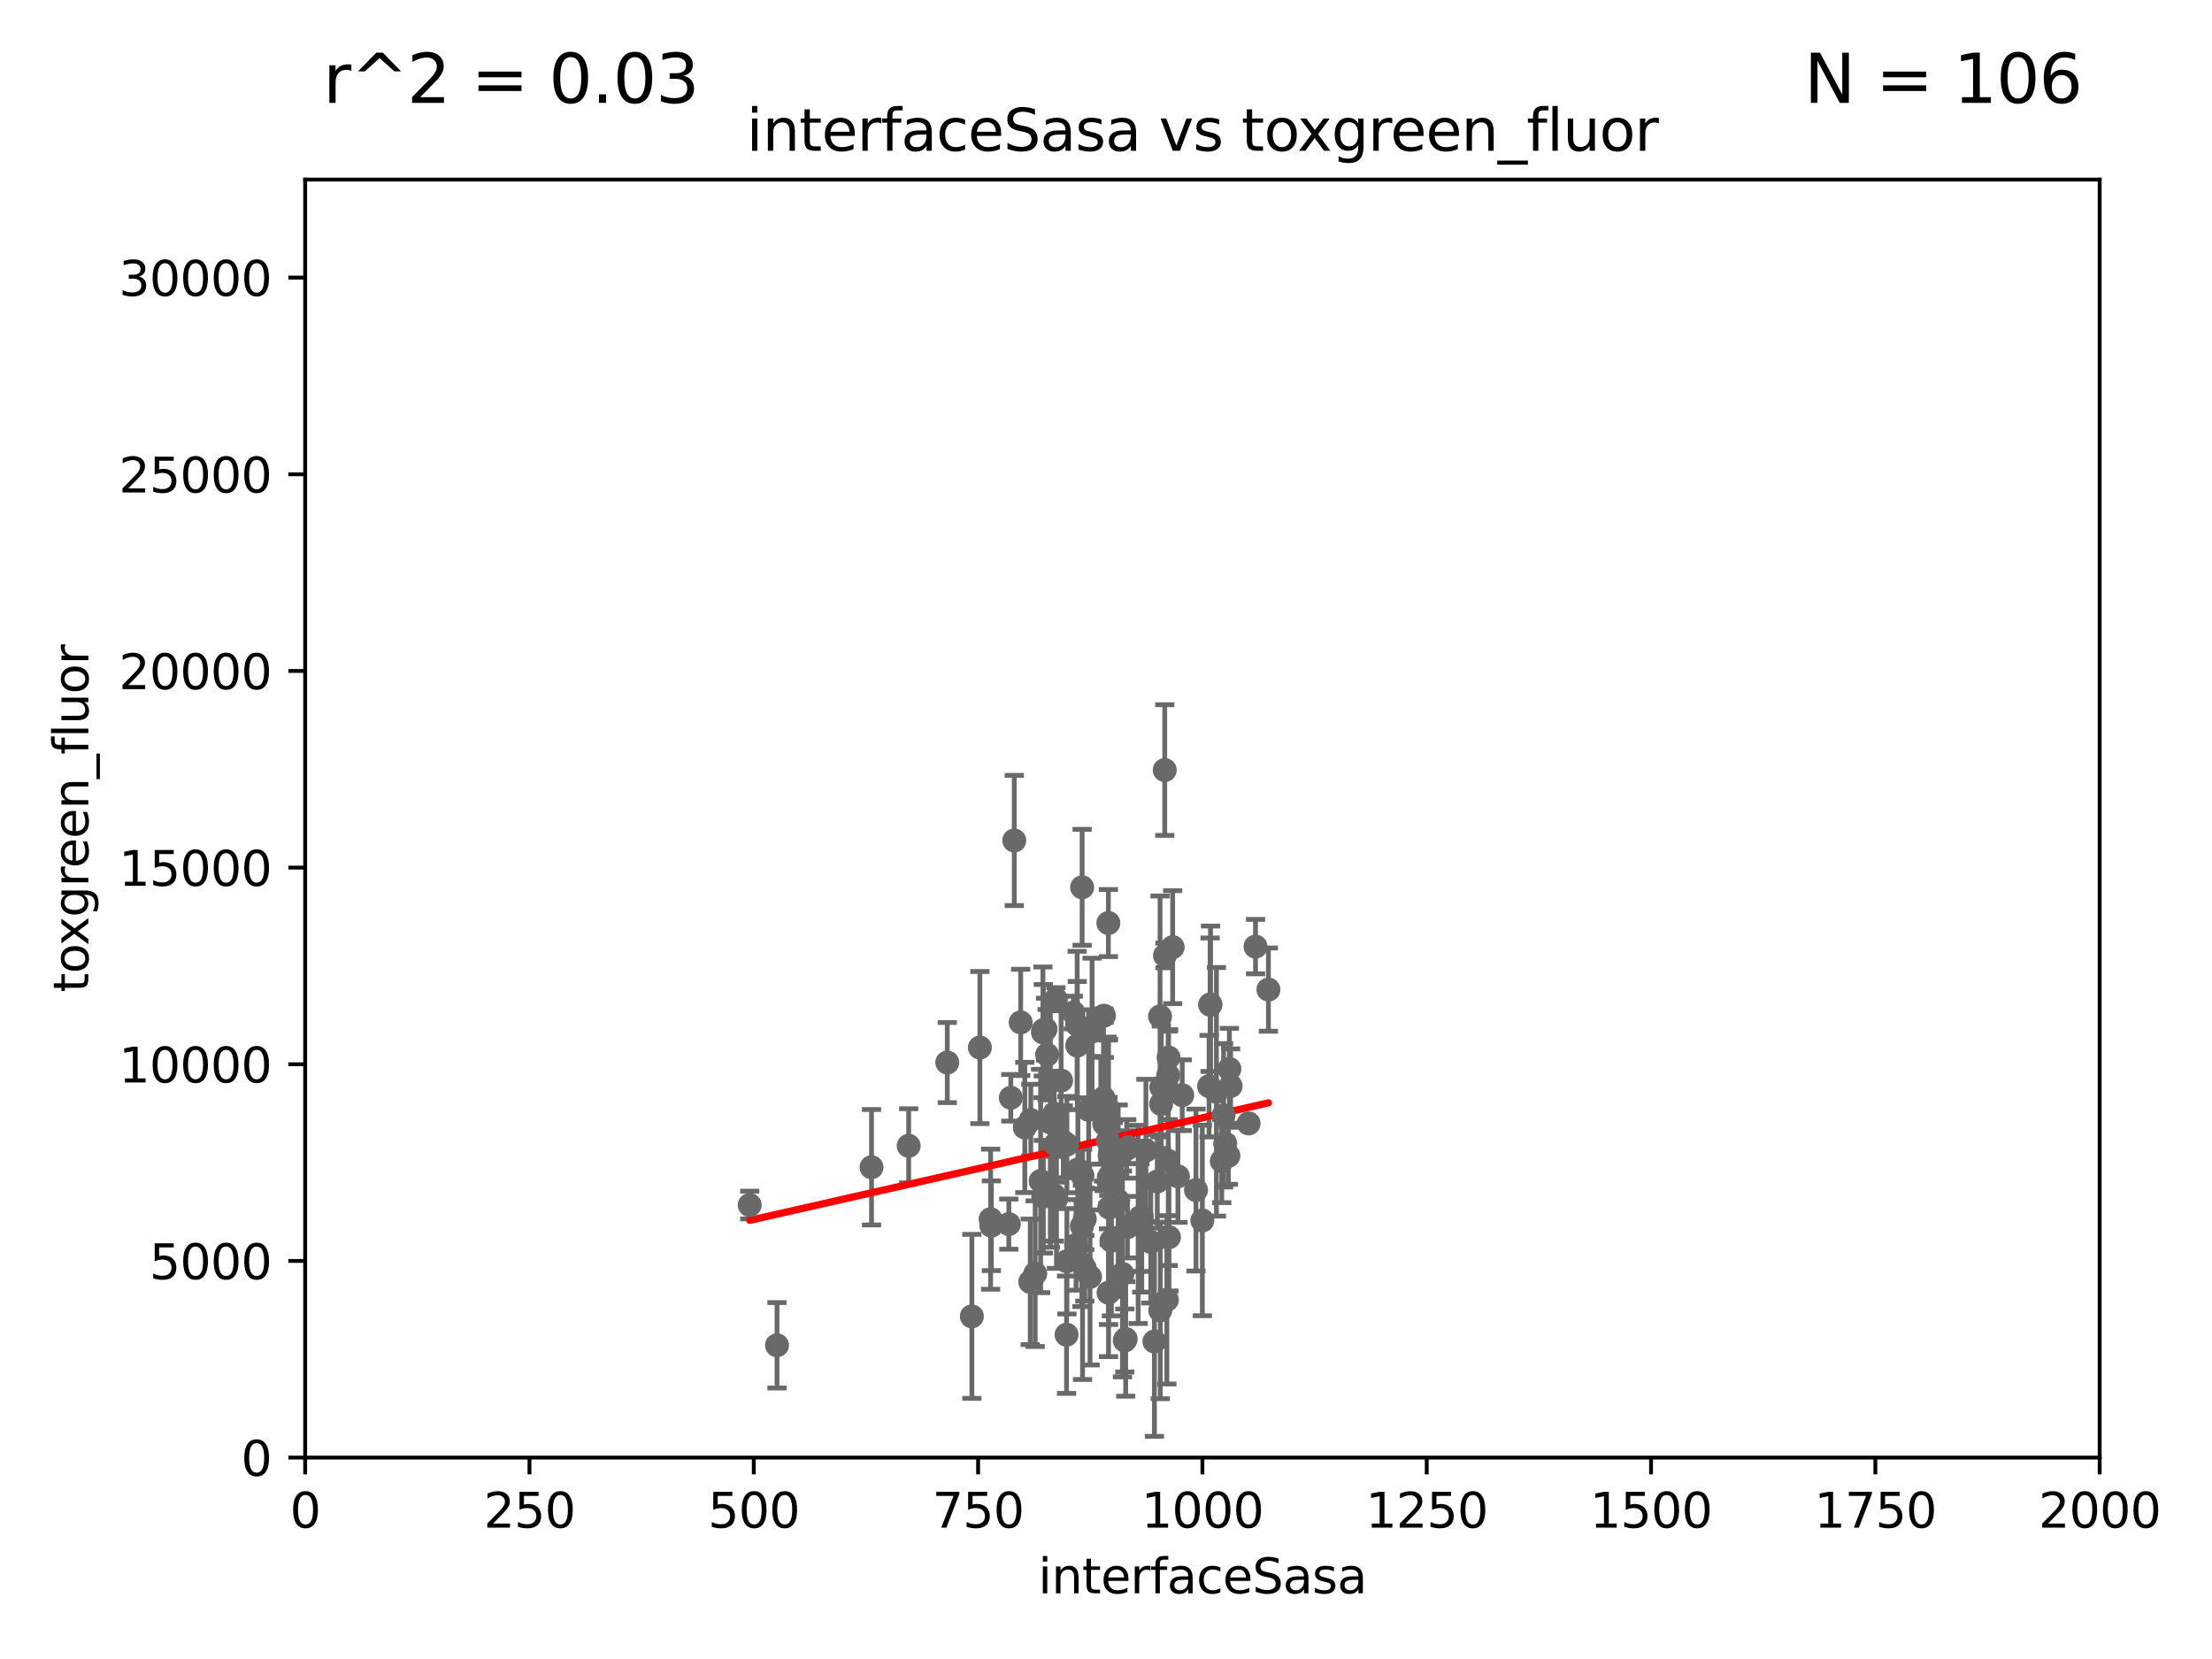 <?xml version="1.0" encoding="utf-8" standalone="no"?>
<!DOCTYPE svg PUBLIC "-//W3C//DTD SVG 1.1//EN"
  "http://www.w3.org/Graphics/SVG/1.1/DTD/svg11.dtd">
<svg xmlns:xlink="http://www.w3.org/1999/xlink" width="460.8pt" height="345.6pt" viewBox="0 0 460.8 345.6" xmlns="http://www.w3.org/2000/svg" version="1.1">
 <defs>
  <style type="text/css">*{stroke-linejoin: round; stroke-linecap: butt}</style>
 </defs>
 <g id="figure_1">
  <g id="patch_1">
   <path d="M 0 345.6 
L 460.8 345.6 
L 460.8 0 
L 0 0 
z
" style="fill: #ffffff"/>
  </g>
  <g id="axes_1">
   <g id="patch_2">
    <path d="M 63.571 303.64 
L 437.4 303.64 
L 437.4 37.411 
L 63.571 37.411 
z
" style="fill: #ffffff"/>
   </g>
   <g id="PathCollection_1">
    <defs>
     <path id="m213f5caef7" d="M 0 1.118 
C 0.297 1.118 0.581 1 0.791 0.791 
C 1 0.581 1.118 0.297 1.118 0 
C 1.118 -0.297 1 -0.581 0.791 -0.791 
C 0.581 -1 0.297 -1.118 0 -1.118 
C -0.297 -1.118 -0.581 -1 -0.791 -0.791 
C -1 -0.581 -1.118 -0.297 -1.118 0 
C -1.118 0.297 -1 0.581 -0.791 0.791 
C -0.581 1 -0.297 1.118 0 1.118 
z
" style="stroke: #696969"/>
    </defs>
    <g clip-path="url(#p43c1c83c38)">
     <use xlink:href="#m213f5caef7" x="242.637" y="160.419" style="fill: #696969; stroke: #696969"/>
     <use xlink:href="#m213f5caef7" x="252.179" y="209.258" style="fill: #696969; stroke: #696969"/>
     <use xlink:href="#m213f5caef7" x="264.233" y="206.15" style="fill: #696969; stroke: #696969"/>
     <use xlink:href="#m213f5caef7" x="260.108" y="234.031" style="fill: #696969; stroke: #696969"/>
     <use xlink:href="#m213f5caef7" x="246.28" y="228.15" style="fill: #696969; stroke: #696969"/>
     <use xlink:href="#m213f5caef7" x="251.869" y="226.265" style="fill: #696969; stroke: #696969"/>
     <use xlink:href="#m213f5caef7" x="243.437" y="220.301" style="fill: #696969; stroke: #696969"/>
     <use xlink:href="#m213f5caef7" x="239.729" y="258.704" style="fill: #696969; stroke: #696969"/>
     <use xlink:href="#m213f5caef7" x="225.43" y="184.838" style="fill: #696969; stroke: #696969"/>
     <use xlink:href="#m213f5caef7" x="241.66" y="211.742" style="fill: #696969; stroke: #696969"/>
     <use xlink:href="#m213f5caef7" x="254.899" y="232.342" style="fill: #696969; stroke: #696969"/>
     <use xlink:href="#m213f5caef7" x="232.94" y="250.128" style="fill: #696969; stroke: #696969"/>
     <use xlink:href="#m213f5caef7" x="261.551" y="197.195" style="fill: #696969; stroke: #696969"/>
     <use xlink:href="#m213f5caef7" x="249.149" y="247.909" style="fill: #696969; stroke: #696969"/>
     <use xlink:href="#m213f5caef7" x="229.88" y="228.747" style="fill: #696969; stroke: #696969"/>
     <use xlink:href="#m213f5caef7" x="244.288" y="197.309" style="fill: #696969; stroke: #696969"/>
     <use xlink:href="#m213f5caef7" x="245.383" y="245.053" style="fill: #696969; stroke: #696969"/>
     <use xlink:href="#m213f5caef7" x="238.714" y="239.663" style="fill: #696969; stroke: #696969"/>
     <use xlink:href="#m213f5caef7" x="227.499" y="214.896" style="fill: #696969; stroke: #696969"/>
     <use xlink:href="#m213f5caef7" x="237.852" y="253.461" style="fill: #696969; stroke: #696969"/>
     <use xlink:href="#m213f5caef7" x="255.897" y="240.767" style="fill: #696969; stroke: #696969"/>
     <use xlink:href="#m213f5caef7" x="225.495" y="244.919" style="fill: #696969; stroke: #696969"/>
     <use xlink:href="#m213f5caef7" x="222.256" y="238.434" style="fill: #696969; stroke: #696969"/>
     <use xlink:href="#m213f5caef7" x="224.392" y="213.441" style="fill: #696969; stroke: #696969"/>
     <use xlink:href="#m213f5caef7" x="240.488" y="279.459" style="fill: #696969; stroke: #696969"/>
     <use xlink:href="#m213f5caef7" x="242.691" y="199.035" style="fill: #696969; stroke: #696969"/>
     <use xlink:href="#m213f5caef7" x="230.927" y="246.225" style="fill: #696969; stroke: #696969"/>
     <use xlink:href="#m213f5caef7" x="256.102" y="222.685" style="fill: #696969; stroke: #696969"/>
     <use xlink:href="#m213f5caef7" x="235.103" y="238.984" style="fill: #696969; stroke: #696969"/>
     <use xlink:href="#m213f5caef7" x="221.499" y="237.846" style="fill: #696969; stroke: #696969"/>
     <use xlink:href="#m213f5caef7" x="253.401" y="227.445" style="fill: #696969; stroke: #696969"/>
     <use xlink:href="#m213f5caef7" x="256.358" y="226.239" style="fill: #696969; stroke: #696969"/>
     <use xlink:href="#m213f5caef7" x="229.974" y="211.589" style="fill: #696969; stroke: #696969"/>
     <use xlink:href="#m213f5caef7" x="231.533" y="258.467" style="fill: #696969; stroke: #696969"/>
     <use xlink:href="#m213f5caef7" x="230.807" y="237.623" style="fill: #696969; stroke: #696969"/>
     <use xlink:href="#m213f5caef7" x="241.919" y="226.489" style="fill: #696969; stroke: #696969"/>
     <use xlink:href="#m213f5caef7" x="254.517" y="241.87" style="fill: #696969; stroke: #696969"/>
     <use xlink:href="#m213f5caef7" x="231.899" y="242.258" style="fill: #696969; stroke: #696969"/>
     <use xlink:href="#m213f5caef7" x="217.804" y="214.4" style="fill: #696969; stroke: #696969"/>
     <use xlink:href="#m213f5caef7" x="243.381" y="241.831" style="fill: #696969; stroke: #696969"/>
     <use xlink:href="#m213f5caef7" x="241.084" y="246.121" style="fill: #696969; stroke: #696969"/>
     <use xlink:href="#m213f5caef7" x="241.704" y="272.991" style="fill: #696969; stroke: #696969"/>
     <use xlink:href="#m213f5caef7" x="225.376" y="255.427" style="fill: #696969; stroke: #696969"/>
     <use xlink:href="#m213f5caef7" x="234.316" y="279.253" style="fill: #696969; stroke: #696969"/>
     <use xlink:href="#m213f5caef7" x="252.089" y="209.299" style="fill: #696969; stroke: #696969"/>
     <use xlink:href="#m213f5caef7" x="237.465" y="253.643" style="fill: #696969; stroke: #696969"/>
     <use xlink:href="#m213f5caef7" x="243.078" y="270.773" style="fill: #696969; stroke: #696969"/>
     <use xlink:href="#m213f5caef7" x="218.138" y="219.713" style="fill: #696969; stroke: #696969"/>
     <use xlink:href="#m213f5caef7" x="230.605" y="230.5" style="fill: #696969; stroke: #696969"/>
     <use xlink:href="#m213f5caef7" x="219.641" y="249.04" style="fill: #696969; stroke: #696969"/>
     <use xlink:href="#m213f5caef7" x="243.514" y="257.736" style="fill: #696969; stroke: #696969"/>
     <use xlink:href="#m213f5caef7" x="225.979" y="264.206" style="fill: #696969; stroke: #696969"/>
     <use xlink:href="#m213f5caef7" x="223.598" y="210.934" style="fill: #696969; stroke: #696969"/>
     <use xlink:href="#m213f5caef7" x="218.806" y="233.849" style="fill: #696969; stroke: #696969"/>
     <use xlink:href="#m213f5caef7" x="234.714" y="239.339" style="fill: #696969; stroke: #696969"/>
     <use xlink:href="#m213f5caef7" x="211.29" y="175.082" style="fill: #696969; stroke: #696969"/>
     <use xlink:href="#m213f5caef7" x="217.262" y="215.052" style="fill: #696969; stroke: #696969"/>
     <use xlink:href="#m213f5caef7" x="241.884" y="230.002" style="fill: #696969; stroke: #696969"/>
     <use xlink:href="#m213f5caef7" x="234.503" y="278.924" style="fill: #696969; stroke: #696969"/>
     <use xlink:href="#m213f5caef7" x="206.361" y="253.977" style="fill: #696969; stroke: #696969"/>
     <use xlink:href="#m213f5caef7" x="202.458" y="274.224" style="fill: #696969; stroke: #696969"/>
     <use xlink:href="#m213f5caef7" x="221.047" y="225.105" style="fill: #696969; stroke: #696969"/>
     <use xlink:href="#m213f5caef7" x="234.86" y="255.638" style="fill: #696969; stroke: #696969"/>
     <use xlink:href="#m213f5caef7" x="222.254" y="262.744" style="fill: #696969; stroke: #696969"/>
     <use xlink:href="#m213f5caef7" x="219.811" y="238.411" style="fill: #696969; stroke: #696969"/>
     <use xlink:href="#m213f5caef7" x="225.979" y="253.923" style="fill: #696969; stroke: #696969"/>
     <use xlink:href="#m213f5caef7" x="255.231" y="238.219" style="fill: #696969; stroke: #696969"/>
     <use xlink:href="#m213f5caef7" x="206.523" y="255.342" style="fill: #696969; stroke: #696969"/>
     <use xlink:href="#m213f5caef7" x="243.351" y="224.019" style="fill: #696969; stroke: #696969"/>
     <use xlink:href="#m213f5caef7" x="230.792" y="233.721" style="fill: #696969; stroke: #696969"/>
     <use xlink:href="#m213f5caef7" x="237.097" y="255.067" style="fill: #696969; stroke: #696969"/>
     <use xlink:href="#m213f5caef7" x="231.075" y="251.575" style="fill: #696969; stroke: #696969"/>
     <use xlink:href="#m213f5caef7" x="231.161" y="240.679" style="fill: #696969; stroke: #696969"/>
     <use xlink:href="#m213f5caef7" x="210.568" y="228.69" style="fill: #696969; stroke: #696969"/>
     <use xlink:href="#m213f5caef7" x="210.157" y="255.002" style="fill: #696969; stroke: #696969"/>
     <use xlink:href="#m213f5caef7" x="212.626" y="212.986" style="fill: #696969; stroke: #696969"/>
     <use xlink:href="#m213f5caef7" x="230.985" y="245.303" style="fill: #696969; stroke: #696969"/>
     <use xlink:href="#m213f5caef7" x="224.413" y="217.813" style="fill: #696969; stroke: #696969"/>
     <use xlink:href="#m213f5caef7" x="219.963" y="208.156" style="fill: #696969; stroke: #696969"/>
     <use xlink:href="#m213f5caef7" x="224.546" y="243.625" style="fill: #696969; stroke: #696969"/>
     <use xlink:href="#m213f5caef7" x="224.174" y="259.337" style="fill: #696969; stroke: #696969"/>
     <use xlink:href="#m213f5caef7" x="197.333" y="221.347" style="fill: #696969; stroke: #696969"/>
     <use xlink:href="#m213f5caef7" x="219.611" y="232.016" style="fill: #696969; stroke: #696969"/>
     <use xlink:href="#m213f5caef7" x="233.826" y="265.382" style="fill: #696969; stroke: #696969"/>
     <use xlink:href="#m213f5caef7" x="230.891" y="192.287" style="fill: #696969; stroke: #696969"/>
     <use xlink:href="#m213f5caef7" x="250.471" y="254.246" style="fill: #696969; stroke: #696969"/>
     <use xlink:href="#m213f5caef7" x="225.518" y="263.39" style="fill: #696969; stroke: #696969"/>
     <use xlink:href="#m213f5caef7" x="216.785" y="246.017" style="fill: #696969; stroke: #696969"/>
     <use xlink:href="#m213f5caef7" x="215.65" y="265.332" style="fill: #696969; stroke: #696969"/>
     <use xlink:href="#m213f5caef7" x="181.555" y="243.156" style="fill: #696969; stroke: #696969"/>
     <use xlink:href="#m213f5caef7" x="227.073" y="265.996" style="fill: #696969; stroke: #696969"/>
     <use xlink:href="#m213f5caef7" x="220.084" y="249.661" style="fill: #696969; stroke: #696969"/>
     <use xlink:href="#m213f5caef7" x="226.789" y="231.199" style="fill: #696969; stroke: #696969"/>
     <use xlink:href="#m213f5caef7" x="230.927" y="269.298" style="fill: #696969; stroke: #696969"/>
     <use xlink:href="#m213f5caef7" x="214.733" y="233.332" style="fill: #696969; stroke: #696969"/>
     <use xlink:href="#m213f5caef7" x="214.62" y="267.028" style="fill: #696969; stroke: #696969"/>
     <use xlink:href="#m213f5caef7" x="230.043" y="234.159" style="fill: #696969; stroke: #696969"/>
     <use xlink:href="#m213f5caef7" x="217.344" y="214.615" style="fill: #696969; stroke: #696969"/>
     <use xlink:href="#m213f5caef7" x="229.312" y="231.296" style="fill: #696969; stroke: #696969"/>
     <use xlink:href="#m213f5caef7" x="217.344" y="249.3" style="fill: #696969; stroke: #696969"/>
     <use xlink:href="#m213f5caef7" x="204.127" y="218.224" style="fill: #696969; stroke: #696969"/>
     <use xlink:href="#m213f5caef7" x="213.488" y="234.87" style="fill: #696969; stroke: #696969"/>
     <use xlink:href="#m213f5caef7" x="161.866" y="280.247" style="fill: #696969; stroke: #696969"/>
     <use xlink:href="#m213f5caef7" x="222.183" y="278.044" style="fill: #696969; stroke: #696969"/>
     <use xlink:href="#m213f5caef7" x="156.18" y="251.032" style="fill: #696969; stroke: #696969"/>
     <use xlink:href="#m213f5caef7" x="189.294" y="238.694" style="fill: #696969; stroke: #696969"/>
    </g>
   </g>
   <g id="matplotlib.axis_1">
    <g id="xtick_1">
     <g id="line2d_1">
      <defs>
       <path id="m2d7db1751d" d="M 0 0 
L 0 3.5 
" style="stroke: #000000; stroke-width: 0.8"/>
      </defs>
      <g>
       <use xlink:href="#m2d7db1751d" x="63.571" y="303.64" style="stroke: #000000; stroke-width: 0.8"/>
      </g>
     </g>
     <g id="text_1">
      <!-- 0 -->
      <g transform="translate(60.39 318.238)scale(0.1 -0.1)">
       <defs>
        <path id="DejaVuSans-30" d="M 2034 4250 
Q 1547 4250 1301 3770 
Q 1056 3291 1056 2328 
Q 1056 1369 1301 889 
Q 1547 409 2034 409 
Q 2525 409 2770 889 
Q 3016 1369 3016 2328 
Q 3016 3291 2770 3770 
Q 2525 4250 2034 4250 
z
M 2034 4750 
Q 2819 4750 3233 4129 
Q 3647 3509 3647 2328 
Q 3647 1150 3233 529 
Q 2819 -91 2034 -91 
Q 1250 -91 836 529 
Q 422 1150 422 2328 
Q 422 3509 836 4129 
Q 1250 4750 2034 4750 
z
" transform="scale(0.016)"/>
       </defs>
       <use xlink:href="#DejaVuSans-30"/>
      </g>
     </g>
    </g>
    <g id="xtick_2">
     <g id="line2d_2">
      <g>
       <use xlink:href="#m2d7db1751d" x="110.3" y="303.64" style="stroke: #000000; stroke-width: 0.8"/>
      </g>
     </g>
     <g id="text_2">
      <!-- 250 -->
      <g transform="translate(100.756 318.238)scale(0.1 -0.1)">
       <defs>
        <path id="DejaVuSans-32" d="M 1228 531 
L 3431 531 
L 3431 0 
L 469 0 
L 469 531 
Q 828 903 1448 1529 
Q 2069 2156 2228 2338 
Q 2531 2678 2651 2914 
Q 2772 3150 2772 3378 
Q 2772 3750 2511 3984 
Q 2250 4219 1831 4219 
Q 1534 4219 1204 4116 
Q 875 4013 500 3803 
L 500 4441 
Q 881 4594 1212 4672 
Q 1544 4750 1819 4750 
Q 2544 4750 2975 4387 
Q 3406 4025 3406 3419 
Q 3406 3131 3298 2873 
Q 3191 2616 2906 2266 
Q 2828 2175 2409 1742 
Q 1991 1309 1228 531 
z
" transform="scale(0.016)"/>
        <path id="DejaVuSans-35" d="M 691 4666 
L 3169 4666 
L 3169 4134 
L 1269 4134 
L 1269 2991 
Q 1406 3038 1543 3061 
Q 1681 3084 1819 3084 
Q 2600 3084 3056 2656 
Q 3513 2228 3513 1497 
Q 3513 744 3044 326 
Q 2575 -91 1722 -91 
Q 1428 -91 1123 -41 
Q 819 9 494 109 
L 494 744 
Q 775 591 1075 516 
Q 1375 441 1709 441 
Q 2250 441 2565 725 
Q 2881 1009 2881 1497 
Q 2881 1984 2565 2268 
Q 2250 2553 1709 2553 
Q 1456 2553 1204 2497 
Q 953 2441 691 2322 
L 691 4666 
z
" transform="scale(0.016)"/>
       </defs>
       <use xlink:href="#DejaVuSans-32"/>
       <use xlink:href="#DejaVuSans-35" x="63.623"/>
       <use xlink:href="#DejaVuSans-30" x="127.246"/>
      </g>
     </g>
    </g>
    <g id="xtick_3">
     <g id="line2d_3">
      <g>
       <use xlink:href="#m2d7db1751d" x="157.028" y="303.64" style="stroke: #000000; stroke-width: 0.8"/>
      </g>
     </g>
     <g id="text_3">
      <!-- 500 -->
      <g transform="translate(147.485 318.238)scale(0.1 -0.1)">
       <use xlink:href="#DejaVuSans-35"/>
       <use xlink:href="#DejaVuSans-30" x="63.623"/>
       <use xlink:href="#DejaVuSans-30" x="127.246"/>
      </g>
     </g>
    </g>
    <g id="xtick_4">
     <g id="line2d_4">
      <g>
       <use xlink:href="#m2d7db1751d" x="203.757" y="303.64" style="stroke: #000000; stroke-width: 0.8"/>
      </g>
     </g>
     <g id="text_4">
      <!-- 750 -->
      <g transform="translate(194.213 318.238)scale(0.1 -0.1)">
       <defs>
        <path id="DejaVuSans-37" d="M 525 4666 
L 3525 4666 
L 3525 4397 
L 1831 0 
L 1172 0 
L 2766 4134 
L 525 4134 
L 525 4666 
z
" transform="scale(0.016)"/>
       </defs>
       <use xlink:href="#DejaVuSans-37"/>
       <use xlink:href="#DejaVuSans-35" x="63.623"/>
       <use xlink:href="#DejaVuSans-30" x="127.246"/>
      </g>
     </g>
    </g>
    <g id="xtick_5">
     <g id="line2d_5">
      <g>
       <use xlink:href="#m2d7db1751d" x="250.486" y="303.64" style="stroke: #000000; stroke-width: 0.8"/>
      </g>
     </g>
     <g id="text_5">
      <!-- 1000 -->
      <g transform="translate(237.761 318.238)scale(0.1 -0.1)">
       <defs>
        <path id="DejaVuSans-31" d="M 794 531 
L 1825 531 
L 1825 4091 
L 703 3866 
L 703 4441 
L 1819 4666 
L 2450 4666 
L 2450 531 
L 3481 531 
L 3481 0 
L 794 0 
L 794 531 
z
" transform="scale(0.016)"/>
       </defs>
       <use xlink:href="#DejaVuSans-31"/>
       <use xlink:href="#DejaVuSans-30" x="63.623"/>
       <use xlink:href="#DejaVuSans-30" x="127.246"/>
       <use xlink:href="#DejaVuSans-30" x="190.869"/>
      </g>
     </g>
    </g>
    <g id="xtick_6">
     <g id="line2d_6">
      <g>
       <use xlink:href="#m2d7db1751d" x="297.214" y="303.64" style="stroke: #000000; stroke-width: 0.8"/>
      </g>
     </g>
     <g id="text_6">
      <!-- 1250 -->
      <g transform="translate(284.489 318.238)scale(0.1 -0.1)">
       <use xlink:href="#DejaVuSans-31"/>
       <use xlink:href="#DejaVuSans-32" x="63.623"/>
       <use xlink:href="#DejaVuSans-35" x="127.246"/>
       <use xlink:href="#DejaVuSans-30" x="190.869"/>
      </g>
     </g>
    </g>
    <g id="xtick_7">
     <g id="line2d_7">
      <g>
       <use xlink:href="#m2d7db1751d" x="343.943" y="303.64" style="stroke: #000000; stroke-width: 0.8"/>
      </g>
     </g>
     <g id="text_7">
      <!-- 1500 -->
      <g transform="translate(331.218 318.238)scale(0.1 -0.1)">
       <use xlink:href="#DejaVuSans-31"/>
       <use xlink:href="#DejaVuSans-35" x="63.623"/>
       <use xlink:href="#DejaVuSans-30" x="127.246"/>
       <use xlink:href="#DejaVuSans-30" x="190.869"/>
      </g>
     </g>
    </g>
    <g id="xtick_8">
     <g id="line2d_8">
      <g>
       <use xlink:href="#m2d7db1751d" x="390.671" y="303.64" style="stroke: #000000; stroke-width: 0.8"/>
      </g>
     </g>
     <g id="text_8">
      <!-- 1750 -->
      <g transform="translate(377.946 318.238)scale(0.1 -0.1)">
       <use xlink:href="#DejaVuSans-31"/>
       <use xlink:href="#DejaVuSans-37" x="63.623"/>
       <use xlink:href="#DejaVuSans-35" x="127.246"/>
       <use xlink:href="#DejaVuSans-30" x="190.869"/>
      </g>
     </g>
    </g>
    <g id="xtick_9">
     <g id="line2d_9">
      <g>
       <use xlink:href="#m2d7db1751d" x="437.4" y="303.64" style="stroke: #000000; stroke-width: 0.8"/>
      </g>
     </g>
     <g id="text_9">
      <!-- 2000 -->
      <g transform="translate(424.675 318.238)scale(0.1 -0.1)">
       <use xlink:href="#DejaVuSans-32"/>
       <use xlink:href="#DejaVuSans-30" x="63.623"/>
       <use xlink:href="#DejaVuSans-30" x="127.246"/>
       <use xlink:href="#DejaVuSans-30" x="190.869"/>
      </g>
     </g>
    </g>
    <g id="text_10">
     <!-- interfaceSasa -->
     <g transform="translate(216.279 331.917)scale(0.1 -0.1)">
      <defs>
       <path id="DejaVuSans-69" d="M 603 3500 
L 1178 3500 
L 1178 0 
L 603 0 
L 603 3500 
z
M 603 4863 
L 1178 4863 
L 1178 4134 
L 603 4134 
L 603 4863 
z
" transform="scale(0.016)"/>
       <path id="DejaVuSans-6e" d="M 3513 2113 
L 3513 0 
L 2938 0 
L 2938 2094 
Q 2938 2591 2744 2837 
Q 2550 3084 2163 3084 
Q 1697 3084 1428 2787 
Q 1159 2491 1159 1978 
L 1159 0 
L 581 0 
L 581 3500 
L 1159 3500 
L 1159 2956 
Q 1366 3272 1645 3428 
Q 1925 3584 2291 3584 
Q 2894 3584 3203 3211 
Q 3513 2838 3513 2113 
z
" transform="scale(0.016)"/>
       <path id="DejaVuSans-74" d="M 1172 4494 
L 1172 3500 
L 2356 3500 
L 2356 3053 
L 1172 3053 
L 1172 1153 
Q 1172 725 1289 603 
Q 1406 481 1766 481 
L 2356 481 
L 2356 0 
L 1766 0 
Q 1100 0 847 248 
Q 594 497 594 1153 
L 594 3053 
L 172 3053 
L 172 3500 
L 594 3500 
L 594 4494 
L 1172 4494 
z
" transform="scale(0.016)"/>
       <path id="DejaVuSans-65" d="M 3597 1894 
L 3597 1613 
L 953 1613 
Q 991 1019 1311 708 
Q 1631 397 2203 397 
Q 2534 397 2845 478 
Q 3156 559 3463 722 
L 3463 178 
Q 3153 47 2828 -22 
Q 2503 -91 2169 -91 
Q 1331 -91 842 396 
Q 353 884 353 1716 
Q 353 2575 817 3079 
Q 1281 3584 2069 3584 
Q 2775 3584 3186 3129 
Q 3597 2675 3597 1894 
z
M 3022 2063 
Q 3016 2534 2758 2815 
Q 2500 3097 2075 3097 
Q 1594 3097 1305 2825 
Q 1016 2553 972 2059 
L 3022 2063 
z
" transform="scale(0.016)"/>
       <path id="DejaVuSans-72" d="M 2631 2963 
Q 2534 3019 2420 3045 
Q 2306 3072 2169 3072 
Q 1681 3072 1420 2755 
Q 1159 2438 1159 1844 
L 1159 0 
L 581 0 
L 581 3500 
L 1159 3500 
L 1159 2956 
Q 1341 3275 1631 3429 
Q 1922 3584 2338 3584 
Q 2397 3584 2469 3576 
Q 2541 3569 2628 3553 
L 2631 2963 
z
" transform="scale(0.016)"/>
       <path id="DejaVuSans-66" d="M 2375 4863 
L 2375 4384 
L 1825 4384 
Q 1516 4384 1395 4259 
Q 1275 4134 1275 3809 
L 1275 3500 
L 2222 3500 
L 2222 3053 
L 1275 3053 
L 1275 0 
L 697 0 
L 697 3053 
L 147 3053 
L 147 3500 
L 697 3500 
L 697 3744 
Q 697 4328 969 4595 
Q 1241 4863 1831 4863 
L 2375 4863 
z
" transform="scale(0.016)"/>
       <path id="DejaVuSans-61" d="M 2194 1759 
Q 1497 1759 1228 1600 
Q 959 1441 959 1056 
Q 959 750 1161 570 
Q 1363 391 1709 391 
Q 2188 391 2477 730 
Q 2766 1069 2766 1631 
L 2766 1759 
L 2194 1759 
z
M 3341 1997 
L 3341 0 
L 2766 0 
L 2766 531 
Q 2569 213 2275 61 
Q 1981 -91 1556 -91 
Q 1019 -91 701 211 
Q 384 513 384 1019 
Q 384 1609 779 1909 
Q 1175 2209 1959 2209 
L 2766 2209 
L 2766 2266 
Q 2766 2663 2505 2880 
Q 2244 3097 1772 3097 
Q 1472 3097 1187 3025 
Q 903 2953 641 2809 
L 641 3341 
Q 956 3463 1253 3523 
Q 1550 3584 1831 3584 
Q 2591 3584 2966 3190 
Q 3341 2797 3341 1997 
z
" transform="scale(0.016)"/>
       <path id="DejaVuSans-63" d="M 3122 3366 
L 3122 2828 
Q 2878 2963 2633 3030 
Q 2388 3097 2138 3097 
Q 1578 3097 1268 2742 
Q 959 2388 959 1747 
Q 959 1106 1268 751 
Q 1578 397 2138 397 
Q 2388 397 2633 464 
Q 2878 531 3122 666 
L 3122 134 
Q 2881 22 2623 -34 
Q 2366 -91 2075 -91 
Q 1284 -91 818 406 
Q 353 903 353 1747 
Q 353 2603 823 3093 
Q 1294 3584 2113 3584 
Q 2378 3584 2631 3529 
Q 2884 3475 3122 3366 
z
" transform="scale(0.016)"/>
       <path id="DejaVuSans-53" d="M 3425 4513 
L 3425 3897 
Q 3066 4069 2747 4153 
Q 2428 4238 2131 4238 
Q 1616 4238 1336 4038 
Q 1056 3838 1056 3469 
Q 1056 3159 1242 3001 
Q 1428 2844 1947 2747 
L 2328 2669 
Q 3034 2534 3370 2195 
Q 3706 1856 3706 1288 
Q 3706 609 3251 259 
Q 2797 -91 1919 -91 
Q 1588 -91 1214 -16 
Q 841 59 441 206 
L 441 856 
Q 825 641 1194 531 
Q 1563 422 1919 422 
Q 2459 422 2753 634 
Q 3047 847 3047 1241 
Q 3047 1584 2836 1778 
Q 2625 1972 2144 2069 
L 1759 2144 
Q 1053 2284 737 2584 
Q 422 2884 422 3419 
Q 422 4038 858 4394 
Q 1294 4750 2059 4750 
Q 2388 4750 2728 4690 
Q 3069 4631 3425 4513 
z
" transform="scale(0.016)"/>
       <path id="DejaVuSans-73" d="M 2834 3397 
L 2834 2853 
Q 2591 2978 2328 3040 
Q 2066 3103 1784 3103 
Q 1356 3103 1142 2972 
Q 928 2841 928 2578 
Q 928 2378 1081 2264 
Q 1234 2150 1697 2047 
L 1894 2003 
Q 2506 1872 2764 1633 
Q 3022 1394 3022 966 
Q 3022 478 2636 193 
Q 2250 -91 1575 -91 
Q 1294 -91 989 -36 
Q 684 19 347 128 
L 347 722 
Q 666 556 975 473 
Q 1284 391 1588 391 
Q 1994 391 2212 530 
Q 2431 669 2431 922 
Q 2431 1156 2273 1281 
Q 2116 1406 1581 1522 
L 1381 1569 
Q 847 1681 609 1914 
Q 372 2147 372 2553 
Q 372 3047 722 3315 
Q 1072 3584 1716 3584 
Q 2034 3584 2315 3537 
Q 2597 3491 2834 3397 
z
" transform="scale(0.016)"/>
      </defs>
      <use xlink:href="#DejaVuSans-69"/>
      <use xlink:href="#DejaVuSans-6e" x="27.783"/>
      <use xlink:href="#DejaVuSans-74" x="91.162"/>
      <use xlink:href="#DejaVuSans-65" x="130.371"/>
      <use xlink:href="#DejaVuSans-72" x="191.895"/>
      <use xlink:href="#DejaVuSans-66" x="233.008"/>
      <use xlink:href="#DejaVuSans-61" x="268.213"/>
      <use xlink:href="#DejaVuSans-63" x="329.492"/>
      <use xlink:href="#DejaVuSans-65" x="384.473"/>
      <use xlink:href="#DejaVuSans-53" x="445.996"/>
      <use xlink:href="#DejaVuSans-61" x="509.473"/>
      <use xlink:href="#DejaVuSans-73" x="570.752"/>
      <use xlink:href="#DejaVuSans-61" x="622.852"/>
     </g>
    </g>
   </g>
   <g id="matplotlib.axis_2">
    <g id="ytick_1">
     <g id="line2d_10">
      <defs>
       <path id="m936e58e3b0" d="M 0 0 
L -3.5 0 
" style="stroke: #000000; stroke-width: 0.8"/>
      </defs>
      <g>
       <use xlink:href="#m936e58e3b0" x="63.571" y="303.64" style="stroke: #000000; stroke-width: 0.8"/>
      </g>
     </g>
     <g id="text_11">
      <!-- 0 -->
      <g transform="translate(50.209 307.439)scale(0.1 -0.1)">
       <use xlink:href="#DejaVuSans-30"/>
      </g>
     </g>
    </g>
    <g id="ytick_2">
     <g id="line2d_11">
      <g>
       <use xlink:href="#m936e58e3b0" x="63.571" y="262.671" style="stroke: #000000; stroke-width: 0.8"/>
      </g>
     </g>
     <g id="text_12">
      <!-- 5000 -->
      <g transform="translate(31.121 266.471)scale(0.1 -0.1)">
       <use xlink:href="#DejaVuSans-35"/>
       <use xlink:href="#DejaVuSans-30" x="63.623"/>
       <use xlink:href="#DejaVuSans-30" x="127.246"/>
       <use xlink:href="#DejaVuSans-30" x="190.869"/>
      </g>
     </g>
    </g>
    <g id="ytick_3">
     <g id="line2d_12">
      <g>
       <use xlink:href="#m936e58e3b0" x="63.571" y="221.703" style="stroke: #000000; stroke-width: 0.8"/>
      </g>
     </g>
     <g id="text_13">
      <!-- 10000 -->
      <g transform="translate(24.759 225.502)scale(0.1 -0.1)">
       <use xlink:href="#DejaVuSans-31"/>
       <use xlink:href="#DejaVuSans-30" x="63.623"/>
       <use xlink:href="#DejaVuSans-30" x="127.246"/>
       <use xlink:href="#DejaVuSans-30" x="190.869"/>
       <use xlink:href="#DejaVuSans-30" x="254.492"/>
      </g>
     </g>
    </g>
    <g id="ytick_4">
     <g id="line2d_13">
      <g>
       <use xlink:href="#m936e58e3b0" x="63.571" y="180.734" style="stroke: #000000; stroke-width: 0.8"/>
      </g>
     </g>
     <g id="text_14">
      <!-- 15000 -->
      <g transform="translate(24.759 184.533)scale(0.1 -0.1)">
       <use xlink:href="#DejaVuSans-31"/>
       <use xlink:href="#DejaVuSans-35" x="63.623"/>
       <use xlink:href="#DejaVuSans-30" x="127.246"/>
       <use xlink:href="#DejaVuSans-30" x="190.869"/>
       <use xlink:href="#DejaVuSans-30" x="254.492"/>
      </g>
     </g>
    </g>
    <g id="ytick_5">
     <g id="line2d_14">
      <g>
       <use xlink:href="#m936e58e3b0" x="63.571" y="139.765" style="stroke: #000000; stroke-width: 0.8"/>
      </g>
     </g>
     <g id="text_15">
      <!-- 20000 -->
      <g transform="translate(24.759 143.565)scale(0.1 -0.1)">
       <use xlink:href="#DejaVuSans-32"/>
       <use xlink:href="#DejaVuSans-30" x="63.623"/>
       <use xlink:href="#DejaVuSans-30" x="127.246"/>
       <use xlink:href="#DejaVuSans-30" x="190.869"/>
       <use xlink:href="#DejaVuSans-30" x="254.492"/>
      </g>
     </g>
    </g>
    <g id="ytick_6">
     <g id="line2d_15">
      <g>
       <use xlink:href="#m936e58e3b0" x="63.571" y="98.797" style="stroke: #000000; stroke-width: 0.8"/>
      </g>
     </g>
     <g id="text_16">
      <!-- 25000 -->
      <g transform="translate(24.759 102.596)scale(0.1 -0.1)">
       <use xlink:href="#DejaVuSans-32"/>
       <use xlink:href="#DejaVuSans-35" x="63.623"/>
       <use xlink:href="#DejaVuSans-30" x="127.246"/>
       <use xlink:href="#DejaVuSans-30" x="190.869"/>
       <use xlink:href="#DejaVuSans-30" x="254.492"/>
      </g>
     </g>
    </g>
    <g id="ytick_7">
     <g id="line2d_16">
      <g>
       <use xlink:href="#m936e58e3b0" x="63.571" y="57.828" style="stroke: #000000; stroke-width: 0.8"/>
      </g>
     </g>
     <g id="text_17">
      <!-- 30000 -->
      <g transform="translate(24.759 61.627)scale(0.1 -0.1)">
       <defs>
        <path id="DejaVuSans-33" d="M 2597 2516 
Q 3050 2419 3304 2112 
Q 3559 1806 3559 1356 
Q 3559 666 3084 287 
Q 2609 -91 1734 -91 
Q 1441 -91 1130 -33 
Q 819 25 488 141 
L 488 750 
Q 750 597 1062 519 
Q 1375 441 1716 441 
Q 2309 441 2620 675 
Q 2931 909 2931 1356 
Q 2931 1769 2642 2001 
Q 2353 2234 1838 2234 
L 1294 2234 
L 1294 2753 
L 1863 2753 
Q 2328 2753 2575 2939 
Q 2822 3125 2822 3475 
Q 2822 3834 2567 4026 
Q 2313 4219 1838 4219 
Q 1578 4219 1281 4162 
Q 984 4106 628 3988 
L 628 4550 
Q 988 4650 1302 4700 
Q 1616 4750 1894 4750 
Q 2613 4750 3031 4423 
Q 3450 4097 3450 3541 
Q 3450 3153 3228 2886 
Q 3006 2619 2597 2516 
z
" transform="scale(0.016)"/>
       </defs>
       <use xlink:href="#DejaVuSans-33"/>
       <use xlink:href="#DejaVuSans-30" x="63.623"/>
       <use xlink:href="#DejaVuSans-30" x="127.246"/>
       <use xlink:href="#DejaVuSans-30" x="190.869"/>
       <use xlink:href="#DejaVuSans-30" x="254.492"/>
      </g>
     </g>
    </g>
    <g id="text_18">
     <!-- toxgreen_fluor -->
     <g transform="translate(18.401 206.72)rotate(-90)scale(0.1 -0.1)">
      <defs>
       <path id="DejaVuSans-6f" d="M 1959 3097 
Q 1497 3097 1228 2736 
Q 959 2375 959 1747 
Q 959 1119 1226 758 
Q 1494 397 1959 397 
Q 2419 397 2687 759 
Q 2956 1122 2956 1747 
Q 2956 2369 2687 2733 
Q 2419 3097 1959 3097 
z
M 1959 3584 
Q 2709 3584 3137 3096 
Q 3566 2609 3566 1747 
Q 3566 888 3137 398 
Q 2709 -91 1959 -91 
Q 1206 -91 779 398 
Q 353 888 353 1747 
Q 353 2609 779 3096 
Q 1206 3584 1959 3584 
z
" transform="scale(0.016)"/>
       <path id="DejaVuSans-78" d="M 3513 3500 
L 2247 1797 
L 3578 0 
L 2900 0 
L 1881 1375 
L 863 0 
L 184 0 
L 1544 1831 
L 300 3500 
L 978 3500 
L 1906 2253 
L 2834 3500 
L 3513 3500 
z
" transform="scale(0.016)"/>
       <path id="DejaVuSans-67" d="M 2906 1791 
Q 2906 2416 2648 2759 
Q 2391 3103 1925 3103 
Q 1463 3103 1205 2759 
Q 947 2416 947 1791 
Q 947 1169 1205 825 
Q 1463 481 1925 481 
Q 2391 481 2648 825 
Q 2906 1169 2906 1791 
z
M 3481 434 
Q 3481 -459 3084 -895 
Q 2688 -1331 1869 -1331 
Q 1566 -1331 1297 -1286 
Q 1028 -1241 775 -1147 
L 775 -588 
Q 1028 -725 1275 -790 
Q 1522 -856 1778 -856 
Q 2344 -856 2625 -561 
Q 2906 -266 2906 331 
L 2906 616 
Q 2728 306 2450 153 
Q 2172 0 1784 0 
Q 1141 0 747 490 
Q 353 981 353 1791 
Q 353 2603 747 3093 
Q 1141 3584 1784 3584 
Q 2172 3584 2450 3431 
Q 2728 3278 2906 2969 
L 2906 3500 
L 3481 3500 
L 3481 434 
z
" transform="scale(0.016)"/>
       <path id="DejaVuSans-5f" d="M 3263 -1063 
L 3263 -1509 
L -63 -1509 
L -63 -1063 
L 3263 -1063 
z
" transform="scale(0.016)"/>
       <path id="DejaVuSans-6c" d="M 603 4863 
L 1178 4863 
L 1178 0 
L 603 0 
L 603 4863 
z
" transform="scale(0.016)"/>
       <path id="DejaVuSans-75" d="M 544 1381 
L 544 3500 
L 1119 3500 
L 1119 1403 
Q 1119 906 1312 657 
Q 1506 409 1894 409 
Q 2359 409 2629 706 
Q 2900 1003 2900 1516 
L 2900 3500 
L 3475 3500 
L 3475 0 
L 2900 0 
L 2900 538 
Q 2691 219 2414 64 
Q 2138 -91 1772 -91 
Q 1169 -91 856 284 
Q 544 659 544 1381 
z
M 1991 3584 
L 1991 3584 
z
" transform="scale(0.016)"/>
      </defs>
      <use xlink:href="#DejaVuSans-74"/>
      <use xlink:href="#DejaVuSans-6f" x="39.209"/>
      <use xlink:href="#DejaVuSans-78" x="97.266"/>
      <use xlink:href="#DejaVuSans-67" x="156.445"/>
      <use xlink:href="#DejaVuSans-72" x="219.922"/>
      <use xlink:href="#DejaVuSans-65" x="258.785"/>
      <use xlink:href="#DejaVuSans-65" x="320.309"/>
      <use xlink:href="#DejaVuSans-6e" x="381.832"/>
      <use xlink:href="#DejaVuSans-5f" x="445.211"/>
      <use xlink:href="#DejaVuSans-66" x="495.211"/>
      <use xlink:href="#DejaVuSans-6c" x="530.416"/>
      <use xlink:href="#DejaVuSans-75" x="558.199"/>
      <use xlink:href="#DejaVuSans-6f" x="621.578"/>
      <use xlink:href="#DejaVuSans-72" x="682.76"/>
     </g>
    </g>
   </g>
   <g id="LineCollection_1">
    <path d="M 242.637 174.033 
L 242.637 146.805 
" clip-path="url(#p43c1c83c38)" style="fill: none; stroke: #696969"/>
    <path d="M 252.179 225.597 
L 252.179 192.918 
" clip-path="url(#p43c1c83c38)" style="fill: none; stroke: #696969"/>
    <path d="M 264.233 214.819 
L 264.233 197.48 
" clip-path="url(#p43c1c83c38)" style="fill: none; stroke: #696969"/>
    <path d="M 260.108 234.487 
L 260.108 233.575 
" clip-path="url(#p43c1c83c38)" style="fill: none; stroke: #696969"/>
    <path d="M 246.28 235.519 
L 246.28 220.781 
" clip-path="url(#p43c1c83c38)" style="fill: none; stroke: #696969"/>
    <path d="M 251.869 236.84 
L 251.869 215.69 
" clip-path="url(#p43c1c83c38)" style="fill: none; stroke: #696969"/>
    <path d="M 243.437 226.098 
L 243.437 214.503 
" clip-path="url(#p43c1c83c38)" style="fill: none; stroke: #696969"/>
    <path d="M 239.729 271.431 
L 239.729 245.978 
" clip-path="url(#p43c1c83c38)" style="fill: none; stroke: #696969"/>
    <path d="M 225.43 196.915 
L 225.43 172.761 
" clip-path="url(#p43c1c83c38)" style="fill: none; stroke: #696969"/>
    <path d="M 241.66 236.831 
L 241.66 186.653 
" clip-path="url(#p43c1c83c38)" style="fill: none; stroke: #696969"/>
    <path d="M 254.899 247.273 
L 254.899 217.411 
" clip-path="url(#p43c1c83c38)" style="fill: none; stroke: #696969"/>
    <path d="M 232.94 270.07 
L 232.94 230.185 
" clip-path="url(#p43c1c83c38)" style="fill: none; stroke: #696969"/>
    <path d="M 261.551 202.861 
L 261.551 191.529 
" clip-path="url(#p43c1c83c38)" style="fill: none; stroke: #696969"/>
    <path d="M 249.149 264.77 
L 249.149 231.049 
" clip-path="url(#p43c1c83c38)" style="fill: none; stroke: #696969"/>
    <path d="M 229.88 246.046 
L 229.88 211.448 
" clip-path="url(#p43c1c83c38)" style="fill: none; stroke: #696969"/>
    <path d="M 244.288 209.076 
L 244.288 185.542 
" clip-path="url(#p43c1c83c38)" style="fill: none; stroke: #696969"/>
    <path d="M 245.383 254.636 
L 245.383 235.47 
" clip-path="url(#p43c1c83c38)" style="fill: none; stroke: #696969"/>
    <path d="M 238.714 254.489 
L 238.714 224.836 
" clip-path="url(#p43c1c83c38)" style="fill: none; stroke: #696969"/>
    <path d="M 227.499 230.179 
L 227.499 199.613 
" clip-path="url(#p43c1c83c38)" style="fill: none; stroke: #696969"/>
    <path d="M 237.852 269.166 
L 237.852 237.756 
" clip-path="url(#p43c1c83c38)" style="fill: none; stroke: #696969"/>
    <path d="M 255.897 246.711 
L 255.897 234.822 
" clip-path="url(#p43c1c83c38)" style="fill: none; stroke: #696969"/>
    <path d="M 225.495 246.911 
L 225.495 242.927 
" clip-path="url(#p43c1c83c38)" style="fill: none; stroke: #696969"/>
    <path d="M 222.256 248.455 
L 222.256 228.413 
" clip-path="url(#p43c1c83c38)" style="fill: none; stroke: #696969"/>
    <path d="M 224.392 228.711 
L 224.392 198.171 
" clip-path="url(#p43c1c83c38)" style="fill: none; stroke: #696969"/>
    <path d="M 240.488 299.221 
L 240.488 259.696 
" clip-path="url(#p43c1c83c38)" style="fill: none; stroke: #696969"/>
    <path d="M 242.691 201.597 
L 242.691 196.473 
" clip-path="url(#p43c1c83c38)" style="fill: none; stroke: #696969"/>
    <path d="M 230.927 275.922 
L 230.927 216.527 
" clip-path="url(#p43c1c83c38)" style="fill: none; stroke: #696969"/>
    <path d="M 256.102 231.151 
L 256.102 214.22 
" clip-path="url(#p43c1c83c38)" style="fill: none; stroke: #696969"/>
    <path d="M 235.103 242.403 
L 235.103 235.565 
" clip-path="url(#p43c1c83c38)" style="fill: none; stroke: #696969"/>
    <path d="M 221.499 245.337 
L 221.499 230.356 
" clip-path="url(#p43c1c83c38)" style="fill: none; stroke: #696969"/>
    <path d="M 253.401 253.336 
L 253.401 201.554 
" clip-path="url(#p43c1c83c38)" style="fill: none; stroke: #696969"/>
    <path d="M 256.358 233.971 
L 256.358 218.507 
" clip-path="url(#p43c1c83c38)" style="fill: none; stroke: #696969"/>
    <path d="M 229.974 212.992 
L 229.974 210.185 
" clip-path="url(#p43c1c83c38)" style="fill: none; stroke: #696969"/>
    <path d="M 231.533 274.111 
L 231.533 242.822 
" clip-path="url(#p43c1c83c38)" style="fill: none; stroke: #696969"/>
    <path d="M 230.807 246.639 
L 230.807 228.607 
" clip-path="url(#p43c1c83c38)" style="fill: none; stroke: #696969"/>
    <path d="M 241.919 239.23 
L 241.919 213.748 
" clip-path="url(#p43c1c83c38)" style="fill: none; stroke: #696969"/>
    <path d="M 254.517 250.538 
L 254.517 233.203 
" clip-path="url(#p43c1c83c38)" style="fill: none; stroke: #696969"/>
    <path d="M 231.899 250.659 
L 231.899 233.857 
" clip-path="url(#p43c1c83c38)" style="fill: none; stroke: #696969"/>
    <path d="M 217.804 220.849 
L 217.804 207.95 
" clip-path="url(#p43c1c83c38)" style="fill: none; stroke: #696969"/>
    <path d="M 243.381 263.629 
L 243.381 220.034 
" clip-path="url(#p43c1c83c38)" style="fill: none; stroke: #696969"/>
    <path d="M 241.084 255.839 
L 241.084 236.402 
" clip-path="url(#p43c1c83c38)" style="fill: none; stroke: #696969"/>
    <path d="M 241.704 291.382 
L 241.704 254.601 
" clip-path="url(#p43c1c83c38)" style="fill: none; stroke: #696969"/>
    <path d="M 225.376 272.178 
L 225.376 238.675 
" clip-path="url(#p43c1c83c38)" style="fill: none; stroke: #696969"/>
    <path d="M 234.316 285.815 
L 234.316 272.69 
" clip-path="url(#p43c1c83c38)" style="fill: none; stroke: #696969"/>
    <path d="M 252.089 223.201 
L 252.089 195.397 
" clip-path="url(#p43c1c83c38)" style="fill: none; stroke: #696969"/>
    <path d="M 237.465 264.864 
L 237.465 242.423 
" clip-path="url(#p43c1c83c38)" style="fill: none; stroke: #696969"/>
    <path d="M 243.078 288.304 
L 243.078 253.242 
" clip-path="url(#p43c1c83c38)" style="fill: none; stroke: #696969"/>
    <path d="M 218.138 229.122 
L 218.138 210.305 
" clip-path="url(#p43c1c83c38)" style="fill: none; stroke: #696969"/>
    <path d="M 230.605 244.959 
L 230.605 216.04 
" clip-path="url(#p43c1c83c38)" style="fill: none; stroke: #696969"/>
    <path d="M 219.641 258.538 
L 219.641 239.541 
" clip-path="url(#p43c1c83c38)" style="fill: none; stroke: #696969"/>
    <path d="M 243.514 268.936 
L 243.514 246.537 
" clip-path="url(#p43c1c83c38)" style="fill: none; stroke: #696969"/>
    <path d="M 225.979 271.039 
L 225.979 257.373 
" clip-path="url(#p43c1c83c38)" style="fill: none; stroke: #696969"/>
    <path d="M 223.598 214.337 
L 223.598 207.532 
" clip-path="url(#p43c1c83c38)" style="fill: none; stroke: #696969"/>
    <path d="M 218.806 259.814 
L 218.806 207.883 
" clip-path="url(#p43c1c83c38)" style="fill: none; stroke: #696969"/>
    <path d="M 234.714 245.428 
L 234.714 233.249 
" clip-path="url(#p43c1c83c38)" style="fill: none; stroke: #696969"/>
    <path d="M 211.29 188.647 
L 211.29 161.516 
" clip-path="url(#p43c1c83c38)" style="fill: none; stroke: #696969"/>
    <path d="M 217.262 228.665 
L 217.262 201.44 
" clip-path="url(#p43c1c83c38)" style="fill: none; stroke: #696969"/>
    <path d="M 241.884 247.011 
L 241.884 212.993 
" clip-path="url(#p43c1c83c38)" style="fill: none; stroke: #696969"/>
    <path d="M 234.503 290.847 
L 234.503 267 
" clip-path="url(#p43c1c83c38)" style="fill: none; stroke: #696969"/>
    <path d="M 206.361 268.569 
L 206.361 239.386 
" clip-path="url(#p43c1c83c38)" style="fill: none; stroke: #696969"/>
    <path d="M 202.458 291.306 
L 202.458 257.142 
" clip-path="url(#p43c1c83c38)" style="fill: none; stroke: #696969"/>
    <path d="M 221.047 239.773 
L 221.047 210.436 
" clip-path="url(#p43c1c83c38)" style="fill: none; stroke: #696969"/>
    <path d="M 234.86 262.047 
L 234.86 249.229 
" clip-path="url(#p43c1c83c38)" style="fill: none; stroke: #696969"/>
    <path d="M 222.254 273.718 
L 222.254 251.77 
" clip-path="url(#p43c1c83c38)" style="fill: none; stroke: #696969"/>
    <path d="M 219.811 246.258 
L 219.811 230.564 
" clip-path="url(#p43c1c83c38)" style="fill: none; stroke: #696969"/>
    <path d="M 225.979 260.327 
L 225.979 247.519 
" clip-path="url(#p43c1c83c38)" style="fill: none; stroke: #696969"/>
    <path d="M 255.231 239.454 
L 255.231 236.985 
" clip-path="url(#p43c1c83c38)" style="fill: none; stroke: #696969"/>
    <path d="M 206.523 264.682 
L 206.523 246.003 
" clip-path="url(#p43c1c83c38)" style="fill: none; stroke: #696969"/>
    <path d="M 243.351 233.239 
L 243.351 214.798 
" clip-path="url(#p43c1c83c38)" style="fill: none; stroke: #696969"/>
    <path d="M 230.792 250.781 
L 230.792 216.661 
" clip-path="url(#p43c1c83c38)" style="fill: none; stroke: #696969"/>
    <path d="M 237.097 275.704 
L 237.097 234.43 
" clip-path="url(#p43c1c83c38)" style="fill: none; stroke: #696969"/>
    <path d="M 231.075 259.25 
L 231.075 243.901 
" clip-path="url(#p43c1c83c38)" style="fill: none; stroke: #696969"/>
    <path d="M 231.161 246.078 
L 231.161 235.281 
" clip-path="url(#p43c1c83c38)" style="fill: none; stroke: #696969"/>
    <path d="M 210.568 233.548 
L 210.568 223.832 
" clip-path="url(#p43c1c83c38)" style="fill: none; stroke: #696969"/>
    <path d="M 210.157 260.225 
L 210.157 249.778 
" clip-path="url(#p43c1c83c38)" style="fill: none; stroke: #696969"/>
    <path d="M 212.626 224.054 
L 212.626 201.917 
" clip-path="url(#p43c1c83c38)" style="fill: none; stroke: #696969"/>
    <path d="M 230.985 249.016 
L 230.985 241.589 
" clip-path="url(#p43c1c83c38)" style="fill: none; stroke: #696969"/>
    <path d="M 224.413 231.163 
L 224.413 204.462 
" clip-path="url(#p43c1c83c38)" style="fill: none; stroke: #696969"/>
    <path d="M 219.963 210.561 
L 219.963 205.752 
" clip-path="url(#p43c1c83c38)" style="fill: none; stroke: #696969"/>
    <path d="M 224.546 258.53 
L 224.546 228.72 
" clip-path="url(#p43c1c83c38)" style="fill: none; stroke: #696969"/>
    <path d="M 224.174 268.768 
L 224.174 249.906 
" clip-path="url(#p43c1c83c38)" style="fill: none; stroke: #696969"/>
    <path d="M 197.333 229.69 
L 197.333 213.003 
" clip-path="url(#p43c1c83c38)" style="fill: none; stroke: #696969"/>
    <path d="M 219.611 240.885 
L 219.611 223.147 
" clip-path="url(#p43c1c83c38)" style="fill: none; stroke: #696969"/>
    <path d="M 233.826 286.826 
L 233.826 243.938 
" clip-path="url(#p43c1c83c38)" style="fill: none; stroke: #696969"/>
    <path d="M 230.891 199.277 
L 230.891 185.298 
" clip-path="url(#p43c1c83c38)" style="fill: none; stroke: #696969"/>
    <path d="M 250.471 274.094 
L 250.471 234.399 
" clip-path="url(#p43c1c83c38)" style="fill: none; stroke: #696969"/>
    <path d="M 225.518 287.372 
L 225.518 239.407 
" clip-path="url(#p43c1c83c38)" style="fill: none; stroke: #696969"/>
    <path d="M 216.785 269.287 
L 216.785 222.747 
" clip-path="url(#p43c1c83c38)" style="fill: none; stroke: #696969"/>
    <path d="M 215.65 280.5 
L 215.65 250.165 
" clip-path="url(#p43c1c83c38)" style="fill: none; stroke: #696969"/>
    <path d="M 181.555 255.181 
L 181.555 231.13 
" clip-path="url(#p43c1c83c38)" style="fill: none; stroke: #696969"/>
    <path d="M 227.073 284.352 
L 227.073 247.64 
" clip-path="url(#p43c1c83c38)" style="fill: none; stroke: #696969"/>
    <path d="M 220.084 264.224 
L 220.084 235.098 
" clip-path="url(#p43c1c83c38)" style="fill: none; stroke: #696969"/>
    <path d="M 226.789 252.045 
L 226.789 210.353 
" clip-path="url(#p43c1c83c38)" style="fill: none; stroke: #696969"/>
    <path d="M 230.927 282.614 
L 230.927 255.982 
" clip-path="url(#p43c1c83c38)" style="fill: none; stroke: #696969"/>
    <path d="M 214.733 240.787 
L 214.733 225.877 
" clip-path="url(#p43c1c83c38)" style="fill: none; stroke: #696969"/>
    <path d="M 214.62 280.109 
L 214.62 253.947 
" clip-path="url(#p43c1c83c38)" style="fill: none; stroke: #696969"/>
    <path d="M 230.043 248.036 
L 230.043 220.282 
" clip-path="url(#p43c1c83c38)" style="fill: none; stroke: #696969"/>
    <path d="M 217.344 224.151 
L 217.344 205.078 
" clip-path="url(#p43c1c83c38)" style="fill: none; stroke: #696969"/>
    <path d="M 229.312 242.515 
L 229.312 220.077 
" clip-path="url(#p43c1c83c38)" style="fill: none; stroke: #696969"/>
    <path d="M 217.344 261.032 
L 217.344 237.568 
" clip-path="url(#p43c1c83c38)" style="fill: none; stroke: #696969"/>
    <path d="M 204.127 234.067 
L 204.127 202.382 
" clip-path="url(#p43c1c83c38)" style="fill: none; stroke: #696969"/>
    <path d="M 213.488 248.434 
L 213.488 221.305 
" clip-path="url(#p43c1c83c38)" style="fill: none; stroke: #696969"/>
    <path d="M 161.866 289.149 
L 161.866 271.346 
" clip-path="url(#p43c1c83c38)" style="fill: none; stroke: #696969"/>
    <path d="M 222.183 290.269 
L 222.183 265.82 
" clip-path="url(#p43c1c83c38)" style="fill: none; stroke: #696969"/>
    <path d="M 156.18 253.924 
L 156.18 248.14 
" clip-path="url(#p43c1c83c38)" style="fill: none; stroke: #696969"/>
    <path d="M 189.294 246.419 
L 189.294 230.969 
" clip-path="url(#p43c1c83c38)" style="fill: none; stroke: #696969"/>
   </g>
   <g id="line2d_17">
    <defs>
     <path id="m13f8b81ef4" d="M 2 0 
L -2 -0 
" style="stroke: #696969"/>
    </defs>
    <g clip-path="url(#p43c1c83c38)">
     <use xlink:href="#m13f8b81ef4" x="242.637" y="174.033" style="fill: #696969; stroke: #696969"/>
     <use xlink:href="#m13f8b81ef4" x="252.179" y="225.597" style="fill: #696969; stroke: #696969"/>
     <use xlink:href="#m13f8b81ef4" x="264.233" y="214.819" style="fill: #696969; stroke: #696969"/>
     <use xlink:href="#m13f8b81ef4" x="260.108" y="234.487" style="fill: #696969; stroke: #696969"/>
     <use xlink:href="#m13f8b81ef4" x="246.28" y="235.519" style="fill: #696969; stroke: #696969"/>
     <use xlink:href="#m13f8b81ef4" x="251.869" y="236.84" style="fill: #696969; stroke: #696969"/>
     <use xlink:href="#m13f8b81ef4" x="243.437" y="226.098" style="fill: #696969; stroke: #696969"/>
     <use xlink:href="#m13f8b81ef4" x="239.729" y="271.431" style="fill: #696969; stroke: #696969"/>
     <use xlink:href="#m13f8b81ef4" x="225.43" y="196.915" style="fill: #696969; stroke: #696969"/>
     <use xlink:href="#m13f8b81ef4" x="241.66" y="236.831" style="fill: #696969; stroke: #696969"/>
     <use xlink:href="#m13f8b81ef4" x="254.899" y="247.273" style="fill: #696969; stroke: #696969"/>
     <use xlink:href="#m13f8b81ef4" x="232.94" y="270.07" style="fill: #696969; stroke: #696969"/>
     <use xlink:href="#m13f8b81ef4" x="261.551" y="202.861" style="fill: #696969; stroke: #696969"/>
     <use xlink:href="#m13f8b81ef4" x="249.149" y="264.77" style="fill: #696969; stroke: #696969"/>
     <use xlink:href="#m13f8b81ef4" x="229.88" y="246.046" style="fill: #696969; stroke: #696969"/>
     <use xlink:href="#m13f8b81ef4" x="244.288" y="209.076" style="fill: #696969; stroke: #696969"/>
     <use xlink:href="#m13f8b81ef4" x="245.383" y="254.636" style="fill: #696969; stroke: #696969"/>
     <use xlink:href="#m13f8b81ef4" x="238.714" y="254.489" style="fill: #696969; stroke: #696969"/>
     <use xlink:href="#m13f8b81ef4" x="227.499" y="230.179" style="fill: #696969; stroke: #696969"/>
     <use xlink:href="#m13f8b81ef4" x="237.852" y="269.166" style="fill: #696969; stroke: #696969"/>
     <use xlink:href="#m13f8b81ef4" x="255.897" y="246.711" style="fill: #696969; stroke: #696969"/>
     <use xlink:href="#m13f8b81ef4" x="225.495" y="246.911" style="fill: #696969; stroke: #696969"/>
     <use xlink:href="#m13f8b81ef4" x="222.256" y="248.455" style="fill: #696969; stroke: #696969"/>
     <use xlink:href="#m13f8b81ef4" x="224.392" y="228.711" style="fill: #696969; stroke: #696969"/>
     <use xlink:href="#m13f8b81ef4" x="240.488" y="299.221" style="fill: #696969; stroke: #696969"/>
     <use xlink:href="#m13f8b81ef4" x="242.691" y="201.597" style="fill: #696969; stroke: #696969"/>
     <use xlink:href="#m13f8b81ef4" x="230.927" y="275.922" style="fill: #696969; stroke: #696969"/>
     <use xlink:href="#m13f8b81ef4" x="256.102" y="231.151" style="fill: #696969; stroke: #696969"/>
     <use xlink:href="#m13f8b81ef4" x="235.103" y="242.403" style="fill: #696969; stroke: #696969"/>
     <use xlink:href="#m13f8b81ef4" x="221.499" y="245.337" style="fill: #696969; stroke: #696969"/>
     <use xlink:href="#m13f8b81ef4" x="253.401" y="253.336" style="fill: #696969; stroke: #696969"/>
     <use xlink:href="#m13f8b81ef4" x="256.358" y="233.971" style="fill: #696969; stroke: #696969"/>
     <use xlink:href="#m13f8b81ef4" x="229.974" y="212.992" style="fill: #696969; stroke: #696969"/>
     <use xlink:href="#m13f8b81ef4" x="231.533" y="274.111" style="fill: #696969; stroke: #696969"/>
     <use xlink:href="#m13f8b81ef4" x="230.807" y="246.639" style="fill: #696969; stroke: #696969"/>
     <use xlink:href="#m13f8b81ef4" x="241.919" y="239.23" style="fill: #696969; stroke: #696969"/>
     <use xlink:href="#m13f8b81ef4" x="254.517" y="250.538" style="fill: #696969; stroke: #696969"/>
     <use xlink:href="#m13f8b81ef4" x="231.899" y="250.659" style="fill: #696969; stroke: #696969"/>
     <use xlink:href="#m13f8b81ef4" x="217.804" y="220.849" style="fill: #696969; stroke: #696969"/>
     <use xlink:href="#m13f8b81ef4" x="243.381" y="263.629" style="fill: #696969; stroke: #696969"/>
     <use xlink:href="#m13f8b81ef4" x="241.084" y="255.839" style="fill: #696969; stroke: #696969"/>
     <use xlink:href="#m13f8b81ef4" x="241.704" y="291.382" style="fill: #696969; stroke: #696969"/>
     <use xlink:href="#m13f8b81ef4" x="225.376" y="272.178" style="fill: #696969; stroke: #696969"/>
     <use xlink:href="#m13f8b81ef4" x="234.316" y="285.815" style="fill: #696969; stroke: #696969"/>
     <use xlink:href="#m13f8b81ef4" x="252.089" y="223.201" style="fill: #696969; stroke: #696969"/>
     <use xlink:href="#m13f8b81ef4" x="237.465" y="264.864" style="fill: #696969; stroke: #696969"/>
     <use xlink:href="#m13f8b81ef4" x="243.078" y="288.304" style="fill: #696969; stroke: #696969"/>
     <use xlink:href="#m13f8b81ef4" x="218.138" y="229.122" style="fill: #696969; stroke: #696969"/>
     <use xlink:href="#m13f8b81ef4" x="230.605" y="244.959" style="fill: #696969; stroke: #696969"/>
     <use xlink:href="#m13f8b81ef4" x="219.641" y="258.538" style="fill: #696969; stroke: #696969"/>
     <use xlink:href="#m13f8b81ef4" x="243.514" y="268.936" style="fill: #696969; stroke: #696969"/>
     <use xlink:href="#m13f8b81ef4" x="225.979" y="271.039" style="fill: #696969; stroke: #696969"/>
     <use xlink:href="#m13f8b81ef4" x="223.598" y="214.337" style="fill: #696969; stroke: #696969"/>
     <use xlink:href="#m13f8b81ef4" x="218.806" y="259.814" style="fill: #696969; stroke: #696969"/>
     <use xlink:href="#m13f8b81ef4" x="234.714" y="245.428" style="fill: #696969; stroke: #696969"/>
     <use xlink:href="#m13f8b81ef4" x="211.29" y="188.647" style="fill: #696969; stroke: #696969"/>
     <use xlink:href="#m13f8b81ef4" x="217.262" y="228.665" style="fill: #696969; stroke: #696969"/>
     <use xlink:href="#m13f8b81ef4" x="241.884" y="247.011" style="fill: #696969; stroke: #696969"/>
     <use xlink:href="#m13f8b81ef4" x="234.503" y="290.847" style="fill: #696969; stroke: #696969"/>
     <use xlink:href="#m13f8b81ef4" x="206.361" y="268.569" style="fill: #696969; stroke: #696969"/>
     <use xlink:href="#m13f8b81ef4" x="202.458" y="291.306" style="fill: #696969; stroke: #696969"/>
     <use xlink:href="#m13f8b81ef4" x="221.047" y="239.773" style="fill: #696969; stroke: #696969"/>
     <use xlink:href="#m13f8b81ef4" x="234.86" y="262.047" style="fill: #696969; stroke: #696969"/>
     <use xlink:href="#m13f8b81ef4" x="222.254" y="273.718" style="fill: #696969; stroke: #696969"/>
     <use xlink:href="#m13f8b81ef4" x="219.811" y="246.258" style="fill: #696969; stroke: #696969"/>
     <use xlink:href="#m13f8b81ef4" x="225.979" y="260.327" style="fill: #696969; stroke: #696969"/>
     <use xlink:href="#m13f8b81ef4" x="255.231" y="239.454" style="fill: #696969; stroke: #696969"/>
     <use xlink:href="#m13f8b81ef4" x="206.523" y="264.682" style="fill: #696969; stroke: #696969"/>
     <use xlink:href="#m13f8b81ef4" x="243.351" y="233.239" style="fill: #696969; stroke: #696969"/>
     <use xlink:href="#m13f8b81ef4" x="230.792" y="250.781" style="fill: #696969; stroke: #696969"/>
     <use xlink:href="#m13f8b81ef4" x="237.097" y="275.704" style="fill: #696969; stroke: #696969"/>
     <use xlink:href="#m13f8b81ef4" x="231.075" y="259.25" style="fill: #696969; stroke: #696969"/>
     <use xlink:href="#m13f8b81ef4" x="231.161" y="246.078" style="fill: #696969; stroke: #696969"/>
     <use xlink:href="#m13f8b81ef4" x="210.568" y="233.548" style="fill: #696969; stroke: #696969"/>
     <use xlink:href="#m13f8b81ef4" x="210.157" y="260.225" style="fill: #696969; stroke: #696969"/>
     <use xlink:href="#m13f8b81ef4" x="212.626" y="224.054" style="fill: #696969; stroke: #696969"/>
     <use xlink:href="#m13f8b81ef4" x="230.985" y="249.016" style="fill: #696969; stroke: #696969"/>
     <use xlink:href="#m13f8b81ef4" x="224.413" y="231.163" style="fill: #696969; stroke: #696969"/>
     <use xlink:href="#m13f8b81ef4" x="219.963" y="210.561" style="fill: #696969; stroke: #696969"/>
     <use xlink:href="#m13f8b81ef4" x="224.546" y="258.53" style="fill: #696969; stroke: #696969"/>
     <use xlink:href="#m13f8b81ef4" x="224.174" y="268.768" style="fill: #696969; stroke: #696969"/>
     <use xlink:href="#m13f8b81ef4" x="197.333" y="229.69" style="fill: #696969; stroke: #696969"/>
     <use xlink:href="#m13f8b81ef4" x="219.611" y="240.885" style="fill: #696969; stroke: #696969"/>
     <use xlink:href="#m13f8b81ef4" x="233.826" y="286.826" style="fill: #696969; stroke: #696969"/>
     <use xlink:href="#m13f8b81ef4" x="230.891" y="199.277" style="fill: #696969; stroke: #696969"/>
     <use xlink:href="#m13f8b81ef4" x="250.471" y="274.094" style="fill: #696969; stroke: #696969"/>
     <use xlink:href="#m13f8b81ef4" x="225.518" y="287.372" style="fill: #696969; stroke: #696969"/>
     <use xlink:href="#m13f8b81ef4" x="216.785" y="269.287" style="fill: #696969; stroke: #696969"/>
     <use xlink:href="#m13f8b81ef4" x="215.65" y="280.5" style="fill: #696969; stroke: #696969"/>
     <use xlink:href="#m13f8b81ef4" x="181.555" y="255.181" style="fill: #696969; stroke: #696969"/>
     <use xlink:href="#m13f8b81ef4" x="227.073" y="284.352" style="fill: #696969; stroke: #696969"/>
     <use xlink:href="#m13f8b81ef4" x="220.084" y="264.224" style="fill: #696969; stroke: #696969"/>
     <use xlink:href="#m13f8b81ef4" x="226.789" y="252.045" style="fill: #696969; stroke: #696969"/>
     <use xlink:href="#m13f8b81ef4" x="230.927" y="282.614" style="fill: #696969; stroke: #696969"/>
     <use xlink:href="#m13f8b81ef4" x="214.733" y="240.787" style="fill: #696969; stroke: #696969"/>
     <use xlink:href="#m13f8b81ef4" x="214.62" y="280.109" style="fill: #696969; stroke: #696969"/>
     <use xlink:href="#m13f8b81ef4" x="230.043" y="248.036" style="fill: #696969; stroke: #696969"/>
     <use xlink:href="#m13f8b81ef4" x="217.344" y="224.151" style="fill: #696969; stroke: #696969"/>
     <use xlink:href="#m13f8b81ef4" x="229.312" y="242.515" style="fill: #696969; stroke: #696969"/>
     <use xlink:href="#m13f8b81ef4" x="217.344" y="261.032" style="fill: #696969; stroke: #696969"/>
     <use xlink:href="#m13f8b81ef4" x="204.127" y="234.067" style="fill: #696969; stroke: #696969"/>
     <use xlink:href="#m13f8b81ef4" x="213.488" y="248.434" style="fill: #696969; stroke: #696969"/>
     <use xlink:href="#m13f8b81ef4" x="161.866" y="289.149" style="fill: #696969; stroke: #696969"/>
     <use xlink:href="#m13f8b81ef4" x="222.183" y="290.269" style="fill: #696969; stroke: #696969"/>
     <use xlink:href="#m13f8b81ef4" x="156.18" y="253.924" style="fill: #696969; stroke: #696969"/>
     <use xlink:href="#m13f8b81ef4" x="189.294" y="246.419" style="fill: #696969; stroke: #696969"/>
    </g>
   </g>
   <g id="line2d_18">
    <g clip-path="url(#p43c1c83c38)">
     <use xlink:href="#m13f8b81ef4" x="242.637" y="146.805" style="fill: #696969; stroke: #696969"/>
     <use xlink:href="#m13f8b81ef4" x="252.179" y="192.918" style="fill: #696969; stroke: #696969"/>
     <use xlink:href="#m13f8b81ef4" x="264.233" y="197.48" style="fill: #696969; stroke: #696969"/>
     <use xlink:href="#m13f8b81ef4" x="260.108" y="233.575" style="fill: #696969; stroke: #696969"/>
     <use xlink:href="#m13f8b81ef4" x="246.28" y="220.781" style="fill: #696969; stroke: #696969"/>
     <use xlink:href="#m13f8b81ef4" x="251.869" y="215.69" style="fill: #696969; stroke: #696969"/>
     <use xlink:href="#m13f8b81ef4" x="243.437" y="214.503" style="fill: #696969; stroke: #696969"/>
     <use xlink:href="#m13f8b81ef4" x="239.729" y="245.978" style="fill: #696969; stroke: #696969"/>
     <use xlink:href="#m13f8b81ef4" x="225.43" y="172.761" style="fill: #696969; stroke: #696969"/>
     <use xlink:href="#m13f8b81ef4" x="241.66" y="186.653" style="fill: #696969; stroke: #696969"/>
     <use xlink:href="#m13f8b81ef4" x="254.899" y="217.411" style="fill: #696969; stroke: #696969"/>
     <use xlink:href="#m13f8b81ef4" x="232.94" y="230.185" style="fill: #696969; stroke: #696969"/>
     <use xlink:href="#m13f8b81ef4" x="261.551" y="191.529" style="fill: #696969; stroke: #696969"/>
     <use xlink:href="#m13f8b81ef4" x="249.149" y="231.049" style="fill: #696969; stroke: #696969"/>
     <use xlink:href="#m13f8b81ef4" x="229.88" y="211.448" style="fill: #696969; stroke: #696969"/>
     <use xlink:href="#m13f8b81ef4" x="244.288" y="185.542" style="fill: #696969; stroke: #696969"/>
     <use xlink:href="#m13f8b81ef4" x="245.383" y="235.47" style="fill: #696969; stroke: #696969"/>
     <use xlink:href="#m13f8b81ef4" x="238.714" y="224.836" style="fill: #696969; stroke: #696969"/>
     <use xlink:href="#m13f8b81ef4" x="227.499" y="199.613" style="fill: #696969; stroke: #696969"/>
     <use xlink:href="#m13f8b81ef4" x="237.852" y="237.756" style="fill: #696969; stroke: #696969"/>
     <use xlink:href="#m13f8b81ef4" x="255.897" y="234.822" style="fill: #696969; stroke: #696969"/>
     <use xlink:href="#m13f8b81ef4" x="225.495" y="242.927" style="fill: #696969; stroke: #696969"/>
     <use xlink:href="#m13f8b81ef4" x="222.256" y="228.413" style="fill: #696969; stroke: #696969"/>
     <use xlink:href="#m13f8b81ef4" x="224.392" y="198.171" style="fill: #696969; stroke: #696969"/>
     <use xlink:href="#m13f8b81ef4" x="240.488" y="259.696" style="fill: #696969; stroke: #696969"/>
     <use xlink:href="#m13f8b81ef4" x="242.691" y="196.473" style="fill: #696969; stroke: #696969"/>
     <use xlink:href="#m13f8b81ef4" x="230.927" y="216.527" style="fill: #696969; stroke: #696969"/>
     <use xlink:href="#m13f8b81ef4" x="256.102" y="214.22" style="fill: #696969; stroke: #696969"/>
     <use xlink:href="#m13f8b81ef4" x="235.103" y="235.565" style="fill: #696969; stroke: #696969"/>
     <use xlink:href="#m13f8b81ef4" x="221.499" y="230.356" style="fill: #696969; stroke: #696969"/>
     <use xlink:href="#m13f8b81ef4" x="253.401" y="201.554" style="fill: #696969; stroke: #696969"/>
     <use xlink:href="#m13f8b81ef4" x="256.358" y="218.507" style="fill: #696969; stroke: #696969"/>
     <use xlink:href="#m13f8b81ef4" x="229.974" y="210.185" style="fill: #696969; stroke: #696969"/>
     <use xlink:href="#m13f8b81ef4" x="231.533" y="242.822" style="fill: #696969; stroke: #696969"/>
     <use xlink:href="#m13f8b81ef4" x="230.807" y="228.607" style="fill: #696969; stroke: #696969"/>
     <use xlink:href="#m13f8b81ef4" x="241.919" y="213.748" style="fill: #696969; stroke: #696969"/>
     <use xlink:href="#m13f8b81ef4" x="254.517" y="233.203" style="fill: #696969; stroke: #696969"/>
     <use xlink:href="#m13f8b81ef4" x="231.899" y="233.857" style="fill: #696969; stroke: #696969"/>
     <use xlink:href="#m13f8b81ef4" x="217.804" y="207.95" style="fill: #696969; stroke: #696969"/>
     <use xlink:href="#m13f8b81ef4" x="243.381" y="220.034" style="fill: #696969; stroke: #696969"/>
     <use xlink:href="#m13f8b81ef4" x="241.084" y="236.402" style="fill: #696969; stroke: #696969"/>
     <use xlink:href="#m13f8b81ef4" x="241.704" y="254.601" style="fill: #696969; stroke: #696969"/>
     <use xlink:href="#m13f8b81ef4" x="225.376" y="238.675" style="fill: #696969; stroke: #696969"/>
     <use xlink:href="#m13f8b81ef4" x="234.316" y="272.69" style="fill: #696969; stroke: #696969"/>
     <use xlink:href="#m13f8b81ef4" x="252.089" y="195.397" style="fill: #696969; stroke: #696969"/>
     <use xlink:href="#m13f8b81ef4" x="237.465" y="242.423" style="fill: #696969; stroke: #696969"/>
     <use xlink:href="#m13f8b81ef4" x="243.078" y="253.242" style="fill: #696969; stroke: #696969"/>
     <use xlink:href="#m13f8b81ef4" x="218.138" y="210.305" style="fill: #696969; stroke: #696969"/>
     <use xlink:href="#m13f8b81ef4" x="230.605" y="216.04" style="fill: #696969; stroke: #696969"/>
     <use xlink:href="#m13f8b81ef4" x="219.641" y="239.541" style="fill: #696969; stroke: #696969"/>
     <use xlink:href="#m13f8b81ef4" x="243.514" y="246.537" style="fill: #696969; stroke: #696969"/>
     <use xlink:href="#m13f8b81ef4" x="225.979" y="257.373" style="fill: #696969; stroke: #696969"/>
     <use xlink:href="#m13f8b81ef4" x="223.598" y="207.532" style="fill: #696969; stroke: #696969"/>
     <use xlink:href="#m13f8b81ef4" x="218.806" y="207.883" style="fill: #696969; stroke: #696969"/>
     <use xlink:href="#m13f8b81ef4" x="234.714" y="233.249" style="fill: #696969; stroke: #696969"/>
     <use xlink:href="#m13f8b81ef4" x="211.29" y="161.516" style="fill: #696969; stroke: #696969"/>
     <use xlink:href="#m13f8b81ef4" x="217.262" y="201.44" style="fill: #696969; stroke: #696969"/>
     <use xlink:href="#m13f8b81ef4" x="241.884" y="212.993" style="fill: #696969; stroke: #696969"/>
     <use xlink:href="#m13f8b81ef4" x="234.503" y="267" style="fill: #696969; stroke: #696969"/>
     <use xlink:href="#m13f8b81ef4" x="206.361" y="239.386" style="fill: #696969; stroke: #696969"/>
     <use xlink:href="#m13f8b81ef4" x="202.458" y="257.142" style="fill: #696969; stroke: #696969"/>
     <use xlink:href="#m13f8b81ef4" x="221.047" y="210.436" style="fill: #696969; stroke: #696969"/>
     <use xlink:href="#m13f8b81ef4" x="234.86" y="249.229" style="fill: #696969; stroke: #696969"/>
     <use xlink:href="#m13f8b81ef4" x="222.254" y="251.77" style="fill: #696969; stroke: #696969"/>
     <use xlink:href="#m13f8b81ef4" x="219.811" y="230.564" style="fill: #696969; stroke: #696969"/>
     <use xlink:href="#m13f8b81ef4" x="225.979" y="247.519" style="fill: #696969; stroke: #696969"/>
     <use xlink:href="#m13f8b81ef4" x="255.231" y="236.985" style="fill: #696969; stroke: #696969"/>
     <use xlink:href="#m13f8b81ef4" x="206.523" y="246.003" style="fill: #696969; stroke: #696969"/>
     <use xlink:href="#m13f8b81ef4" x="243.351" y="214.798" style="fill: #696969; stroke: #696969"/>
     <use xlink:href="#m13f8b81ef4" x="230.792" y="216.661" style="fill: #696969; stroke: #696969"/>
     <use xlink:href="#m13f8b81ef4" x="237.097" y="234.43" style="fill: #696969; stroke: #696969"/>
     <use xlink:href="#m13f8b81ef4" x="231.075" y="243.901" style="fill: #696969; stroke: #696969"/>
     <use xlink:href="#m13f8b81ef4" x="231.161" y="235.281" style="fill: #696969; stroke: #696969"/>
     <use xlink:href="#m13f8b81ef4" x="210.568" y="223.832" style="fill: #696969; stroke: #696969"/>
     <use xlink:href="#m13f8b81ef4" x="210.157" y="249.778" style="fill: #696969; stroke: #696969"/>
     <use xlink:href="#m13f8b81ef4" x="212.626" y="201.917" style="fill: #696969; stroke: #696969"/>
     <use xlink:href="#m13f8b81ef4" x="230.985" y="241.589" style="fill: #696969; stroke: #696969"/>
     <use xlink:href="#m13f8b81ef4" x="224.413" y="204.462" style="fill: #696969; stroke: #696969"/>
     <use xlink:href="#m13f8b81ef4" x="219.963" y="205.752" style="fill: #696969; stroke: #696969"/>
     <use xlink:href="#m13f8b81ef4" x="224.546" y="228.72" style="fill: #696969; stroke: #696969"/>
     <use xlink:href="#m13f8b81ef4" x="224.174" y="249.906" style="fill: #696969; stroke: #696969"/>
     <use xlink:href="#m13f8b81ef4" x="197.333" y="213.003" style="fill: #696969; stroke: #696969"/>
     <use xlink:href="#m13f8b81ef4" x="219.611" y="223.147" style="fill: #696969; stroke: #696969"/>
     <use xlink:href="#m13f8b81ef4" x="233.826" y="243.938" style="fill: #696969; stroke: #696969"/>
     <use xlink:href="#m13f8b81ef4" x="230.891" y="185.298" style="fill: #696969; stroke: #696969"/>
     <use xlink:href="#m13f8b81ef4" x="250.471" y="234.399" style="fill: #696969; stroke: #696969"/>
     <use xlink:href="#m13f8b81ef4" x="225.518" y="239.407" style="fill: #696969; stroke: #696969"/>
     <use xlink:href="#m13f8b81ef4" x="216.785" y="222.747" style="fill: #696969; stroke: #696969"/>
     <use xlink:href="#m13f8b81ef4" x="215.65" y="250.165" style="fill: #696969; stroke: #696969"/>
     <use xlink:href="#m13f8b81ef4" x="181.555" y="231.13" style="fill: #696969; stroke: #696969"/>
     <use xlink:href="#m13f8b81ef4" x="227.073" y="247.64" style="fill: #696969; stroke: #696969"/>
     <use xlink:href="#m13f8b81ef4" x="220.084" y="235.098" style="fill: #696969; stroke: #696969"/>
     <use xlink:href="#m13f8b81ef4" x="226.789" y="210.353" style="fill: #696969; stroke: #696969"/>
     <use xlink:href="#m13f8b81ef4" x="230.927" y="255.982" style="fill: #696969; stroke: #696969"/>
     <use xlink:href="#m13f8b81ef4" x="214.733" y="225.877" style="fill: #696969; stroke: #696969"/>
     <use xlink:href="#m13f8b81ef4" x="214.62" y="253.947" style="fill: #696969; stroke: #696969"/>
     <use xlink:href="#m13f8b81ef4" x="230.043" y="220.282" style="fill: #696969; stroke: #696969"/>
     <use xlink:href="#m13f8b81ef4" x="217.344" y="205.078" style="fill: #696969; stroke: #696969"/>
     <use xlink:href="#m13f8b81ef4" x="229.312" y="220.077" style="fill: #696969; stroke: #696969"/>
     <use xlink:href="#m13f8b81ef4" x="217.344" y="237.568" style="fill: #696969; stroke: #696969"/>
     <use xlink:href="#m13f8b81ef4" x="204.127" y="202.382" style="fill: #696969; stroke: #696969"/>
     <use xlink:href="#m13f8b81ef4" x="213.488" y="221.305" style="fill: #696969; stroke: #696969"/>
     <use xlink:href="#m13f8b81ef4" x="161.866" y="271.346" style="fill: #696969; stroke: #696969"/>
     <use xlink:href="#m13f8b81ef4" x="222.183" y="265.82" style="fill: #696969; stroke: #696969"/>
     <use xlink:href="#m13f8b81ef4" x="156.18" y="248.14" style="fill: #696969; stroke: #696969"/>
     <use xlink:href="#m13f8b81ef4" x="189.294" y="230.969" style="fill: #696969; stroke: #696969"/>
    </g>
   </g>
   <g id="line2d_19">
    <path d="M 242.637 234.637 
L 252.179 232.475 
L 264.233 229.745 
L 260.108 230.679 
L 246.28 233.811 
L 251.869 232.545 
L 243.437 234.455 
L 239.729 235.295 
L 225.43 238.534 
L 241.66 234.858 
L 254.899 231.859 
L 232.94 236.833 
L 261.551 230.352 
L 249.149 233.161 
L 229.88 237.526 
L 244.288 234.263 
L 245.383 234.015 
L 238.714 235.525 
L 227.499 238.065 
L 237.852 235.72 
L 255.897 231.633 
L 225.495 238.519 
L 222.256 239.253 
L 224.392 238.769 
L 240.488 235.123 
L 242.691 234.624 
L 230.927 237.289 
L 256.102 231.587 
L 235.103 236.343 
L 221.499 239.424 
L 253.401 232.198 
L 256.358 231.529 
L 229.974 237.505 
L 231.533 237.152 
L 230.807 237.316 
L 241.919 234.799 
L 254.517 231.946 
L 231.899 237.069 
L 217.804 240.261 
L 243.381 234.468 
L 241.084 234.988 
L 241.704 234.848 
L 225.376 238.546 
L 234.316 236.521 
L 252.089 232.496 
L 237.465 235.808 
L 243.078 234.537 
L 218.138 240.186 
L 230.605 237.362 
L 219.641 239.845 
L 243.514 234.438 
L 225.979 238.41 
L 223.598 238.949 
L 218.806 240.035 
L 234.714 236.431 
L 211.29 241.737 
L 217.262 240.384 
L 241.884 234.807 
L 234.503 236.479 
L 206.361 242.853 
L 202.458 243.737 
L 221.047 239.527 
L 234.86 236.398 
L 222.254 239.253 
L 219.811 239.807 
L 225.979 238.41 
L 255.231 231.784 
L 206.523 242.817 
L 243.351 234.475 
L 230.792 237.319 
L 237.097 235.891 
L 231.075 237.256 
L 231.161 237.236 
L 210.568 241.9 
L 210.157 241.993 
L 212.626 241.434 
L 230.985 237.276 
L 224.413 238.764 
L 219.963 239.772 
L 224.546 238.734 
L 224.174 238.819 
L 197.333 244.898 
L 219.611 239.852 
L 233.826 236.632 
L 230.891 237.297 
L 250.471 232.862 
L 225.518 238.514 
L 216.785 240.492 
L 215.65 240.749 
L 181.555 248.472 
L 227.073 238.162 
L 220.084 239.745 
L 226.789 238.226 
L 230.927 237.289 
L 214.733 240.957 
L 214.62 240.982 
L 230.043 237.489 
L 217.344 240.366 
L 229.312 237.655 
L 217.344 240.366 
L 204.127 243.359 
L 213.488 241.239 
L 161.866 252.932 
L 222.183 239.27 
L 156.18 254.22 
L 189.294 246.719 
" clip-path="url(#p43c1c83c38)" style="fill: none; stroke: #ff0000; stroke-width: 1.5; stroke-linecap: square"/>
   </g>
   <g id="line2d_20">
    <defs>
     <path id="md05c672048" d="M 0 2 
C 0.53 2 1.039 1.789 1.414 1.414 
C 1.789 1.039 2 0.53 2 0 
C 2 -0.53 1.789 -1.039 1.414 -1.414 
C 1.039 -1.789 0.53 -2 0 -2 
C -0.53 -2 -1.039 -1.789 -1.414 -1.414 
C -1.789 -1.039 -2 -0.53 -2 0 
C -2 0.53 -1.789 1.039 -1.414 1.414 
C -1.039 1.789 -0.53 2 0 2 
z
" style="stroke: #696969"/>
    </defs>
    <g clip-path="url(#p43c1c83c38)">
     <use xlink:href="#md05c672048" x="242.637" y="160.419" style="fill: #696969; stroke: #696969"/>
     <use xlink:href="#md05c672048" x="252.179" y="209.258" style="fill: #696969; stroke: #696969"/>
     <use xlink:href="#md05c672048" x="264.233" y="206.15" style="fill: #696969; stroke: #696969"/>
     <use xlink:href="#md05c672048" x="260.108" y="234.031" style="fill: #696969; stroke: #696969"/>
     <use xlink:href="#md05c672048" x="246.28" y="228.15" style="fill: #696969; stroke: #696969"/>
     <use xlink:href="#md05c672048" x="251.869" y="226.265" style="fill: #696969; stroke: #696969"/>
     <use xlink:href="#md05c672048" x="243.437" y="220.301" style="fill: #696969; stroke: #696969"/>
     <use xlink:href="#md05c672048" x="239.729" y="258.704" style="fill: #696969; stroke: #696969"/>
     <use xlink:href="#md05c672048" x="225.43" y="184.838" style="fill: #696969; stroke: #696969"/>
     <use xlink:href="#md05c672048" x="241.66" y="211.742" style="fill: #696969; stroke: #696969"/>
     <use xlink:href="#md05c672048" x="254.899" y="232.342" style="fill: #696969; stroke: #696969"/>
     <use xlink:href="#md05c672048" x="232.94" y="250.128" style="fill: #696969; stroke: #696969"/>
     <use xlink:href="#md05c672048" x="261.551" y="197.195" style="fill: #696969; stroke: #696969"/>
     <use xlink:href="#md05c672048" x="249.149" y="247.909" style="fill: #696969; stroke: #696969"/>
     <use xlink:href="#md05c672048" x="229.88" y="228.747" style="fill: #696969; stroke: #696969"/>
     <use xlink:href="#md05c672048" x="244.288" y="197.309" style="fill: #696969; stroke: #696969"/>
     <use xlink:href="#md05c672048" x="245.383" y="245.053" style="fill: #696969; stroke: #696969"/>
     <use xlink:href="#md05c672048" x="238.714" y="239.663" style="fill: #696969; stroke: #696969"/>
     <use xlink:href="#md05c672048" x="227.499" y="214.896" style="fill: #696969; stroke: #696969"/>
     <use xlink:href="#md05c672048" x="237.852" y="253.461" style="fill: #696969; stroke: #696969"/>
     <use xlink:href="#md05c672048" x="255.897" y="240.767" style="fill: #696969; stroke: #696969"/>
     <use xlink:href="#md05c672048" x="225.495" y="244.919" style="fill: #696969; stroke: #696969"/>
     <use xlink:href="#md05c672048" x="222.256" y="238.434" style="fill: #696969; stroke: #696969"/>
     <use xlink:href="#md05c672048" x="224.392" y="213.441" style="fill: #696969; stroke: #696969"/>
     <use xlink:href="#md05c672048" x="240.488" y="279.459" style="fill: #696969; stroke: #696969"/>
     <use xlink:href="#md05c672048" x="242.691" y="199.035" style="fill: #696969; stroke: #696969"/>
     <use xlink:href="#md05c672048" x="230.927" y="246.225" style="fill: #696969; stroke: #696969"/>
     <use xlink:href="#md05c672048" x="256.102" y="222.685" style="fill: #696969; stroke: #696969"/>
     <use xlink:href="#md05c672048" x="235.103" y="238.984" style="fill: #696969; stroke: #696969"/>
     <use xlink:href="#md05c672048" x="221.499" y="237.846" style="fill: #696969; stroke: #696969"/>
     <use xlink:href="#md05c672048" x="253.401" y="227.445" style="fill: #696969; stroke: #696969"/>
     <use xlink:href="#md05c672048" x="256.358" y="226.239" style="fill: #696969; stroke: #696969"/>
     <use xlink:href="#md05c672048" x="229.974" y="211.589" style="fill: #696969; stroke: #696969"/>
     <use xlink:href="#md05c672048" x="231.533" y="258.467" style="fill: #696969; stroke: #696969"/>
     <use xlink:href="#md05c672048" x="230.807" y="237.623" style="fill: #696969; stroke: #696969"/>
     <use xlink:href="#md05c672048" x="241.919" y="226.489" style="fill: #696969; stroke: #696969"/>
     <use xlink:href="#md05c672048" x="254.517" y="241.87" style="fill: #696969; stroke: #696969"/>
     <use xlink:href="#md05c672048" x="231.899" y="242.258" style="fill: #696969; stroke: #696969"/>
     <use xlink:href="#md05c672048" x="217.804" y="214.4" style="fill: #696969; stroke: #696969"/>
     <use xlink:href="#md05c672048" x="243.381" y="241.831" style="fill: #696969; stroke: #696969"/>
     <use xlink:href="#md05c672048" x="241.084" y="246.121" style="fill: #696969; stroke: #696969"/>
     <use xlink:href="#md05c672048" x="241.704" y="272.991" style="fill: #696969; stroke: #696969"/>
     <use xlink:href="#md05c672048" x="225.376" y="255.427" style="fill: #696969; stroke: #696969"/>
     <use xlink:href="#md05c672048" x="234.316" y="279.253" style="fill: #696969; stroke: #696969"/>
     <use xlink:href="#md05c672048" x="252.089" y="209.299" style="fill: #696969; stroke: #696969"/>
     <use xlink:href="#md05c672048" x="237.465" y="253.643" style="fill: #696969; stroke: #696969"/>
     <use xlink:href="#md05c672048" x="243.078" y="270.773" style="fill: #696969; stroke: #696969"/>
     <use xlink:href="#md05c672048" x="218.138" y="219.713" style="fill: #696969; stroke: #696969"/>
     <use xlink:href="#md05c672048" x="230.605" y="230.5" style="fill: #696969; stroke: #696969"/>
     <use xlink:href="#md05c672048" x="219.641" y="249.04" style="fill: #696969; stroke: #696969"/>
     <use xlink:href="#md05c672048" x="243.514" y="257.736" style="fill: #696969; stroke: #696969"/>
     <use xlink:href="#md05c672048" x="225.979" y="264.206" style="fill: #696969; stroke: #696969"/>
     <use xlink:href="#md05c672048" x="223.598" y="210.934" style="fill: #696969; stroke: #696969"/>
     <use xlink:href="#md05c672048" x="218.806" y="233.849" style="fill: #696969; stroke: #696969"/>
     <use xlink:href="#md05c672048" x="234.714" y="239.339" style="fill: #696969; stroke: #696969"/>
     <use xlink:href="#md05c672048" x="211.29" y="175.082" style="fill: #696969; stroke: #696969"/>
     <use xlink:href="#md05c672048" x="217.262" y="215.052" style="fill: #696969; stroke: #696969"/>
     <use xlink:href="#md05c672048" x="241.884" y="230.002" style="fill: #696969; stroke: #696969"/>
     <use xlink:href="#md05c672048" x="234.503" y="278.924" style="fill: #696969; stroke: #696969"/>
     <use xlink:href="#md05c672048" x="206.361" y="253.977" style="fill: #696969; stroke: #696969"/>
     <use xlink:href="#md05c672048" x="202.458" y="274.224" style="fill: #696969; stroke: #696969"/>
     <use xlink:href="#md05c672048" x="221.047" y="225.105" style="fill: #696969; stroke: #696969"/>
     <use xlink:href="#md05c672048" x="234.86" y="255.638" style="fill: #696969; stroke: #696969"/>
     <use xlink:href="#md05c672048" x="222.254" y="262.744" style="fill: #696969; stroke: #696969"/>
     <use xlink:href="#md05c672048" x="219.811" y="238.411" style="fill: #696969; stroke: #696969"/>
     <use xlink:href="#md05c672048" x="225.979" y="253.923" style="fill: #696969; stroke: #696969"/>
     <use xlink:href="#md05c672048" x="255.231" y="238.219" style="fill: #696969; stroke: #696969"/>
     <use xlink:href="#md05c672048" x="206.523" y="255.342" style="fill: #696969; stroke: #696969"/>
     <use xlink:href="#md05c672048" x="243.351" y="224.019" style="fill: #696969; stroke: #696969"/>
     <use xlink:href="#md05c672048" x="230.792" y="233.721" style="fill: #696969; stroke: #696969"/>
     <use xlink:href="#md05c672048" x="237.097" y="255.067" style="fill: #696969; stroke: #696969"/>
     <use xlink:href="#md05c672048" x="231.075" y="251.575" style="fill: #696969; stroke: #696969"/>
     <use xlink:href="#md05c672048" x="231.161" y="240.679" style="fill: #696969; stroke: #696969"/>
     <use xlink:href="#md05c672048" x="210.568" y="228.69" style="fill: #696969; stroke: #696969"/>
     <use xlink:href="#md05c672048" x="210.157" y="255.002" style="fill: #696969; stroke: #696969"/>
     <use xlink:href="#md05c672048" x="212.626" y="212.986" style="fill: #696969; stroke: #696969"/>
     <use xlink:href="#md05c672048" x="230.985" y="245.303" style="fill: #696969; stroke: #696969"/>
     <use xlink:href="#md05c672048" x="224.413" y="217.813" style="fill: #696969; stroke: #696969"/>
     <use xlink:href="#md05c672048" x="219.963" y="208.156" style="fill: #696969; stroke: #696969"/>
     <use xlink:href="#md05c672048" x="224.546" y="243.625" style="fill: #696969; stroke: #696969"/>
     <use xlink:href="#md05c672048" x="224.174" y="259.337" style="fill: #696969; stroke: #696969"/>
     <use xlink:href="#md05c672048" x="197.333" y="221.347" style="fill: #696969; stroke: #696969"/>
     <use xlink:href="#md05c672048" x="219.611" y="232.016" style="fill: #696969; stroke: #696969"/>
     <use xlink:href="#md05c672048" x="233.826" y="265.382" style="fill: #696969; stroke: #696969"/>
     <use xlink:href="#md05c672048" x="230.891" y="192.287" style="fill: #696969; stroke: #696969"/>
     <use xlink:href="#md05c672048" x="250.471" y="254.246" style="fill: #696969; stroke: #696969"/>
     <use xlink:href="#md05c672048" x="225.518" y="263.39" style="fill: #696969; stroke: #696969"/>
     <use xlink:href="#md05c672048" x="216.785" y="246.017" style="fill: #696969; stroke: #696969"/>
     <use xlink:href="#md05c672048" x="215.65" y="265.332" style="fill: #696969; stroke: #696969"/>
     <use xlink:href="#md05c672048" x="181.555" y="243.156" style="fill: #696969; stroke: #696969"/>
     <use xlink:href="#md05c672048" x="227.073" y="265.996" style="fill: #696969; stroke: #696969"/>
     <use xlink:href="#md05c672048" x="220.084" y="249.661" style="fill: #696969; stroke: #696969"/>
     <use xlink:href="#md05c672048" x="226.789" y="231.199" style="fill: #696969; stroke: #696969"/>
     <use xlink:href="#md05c672048" x="230.927" y="269.298" style="fill: #696969; stroke: #696969"/>
     <use xlink:href="#md05c672048" x="214.733" y="233.332" style="fill: #696969; stroke: #696969"/>
     <use xlink:href="#md05c672048" x="214.62" y="267.028" style="fill: #696969; stroke: #696969"/>
     <use xlink:href="#md05c672048" x="230.043" y="234.159" style="fill: #696969; stroke: #696969"/>
     <use xlink:href="#md05c672048" x="217.344" y="214.615" style="fill: #696969; stroke: #696969"/>
     <use xlink:href="#md05c672048" x="229.312" y="231.296" style="fill: #696969; stroke: #696969"/>
     <use xlink:href="#md05c672048" x="217.344" y="249.3" style="fill: #696969; stroke: #696969"/>
     <use xlink:href="#md05c672048" x="204.127" y="218.224" style="fill: #696969; stroke: #696969"/>
     <use xlink:href="#md05c672048" x="213.488" y="234.87" style="fill: #696969; stroke: #696969"/>
     <use xlink:href="#md05c672048" x="161.866" y="280.247" style="fill: #696969; stroke: #696969"/>
     <use xlink:href="#md05c672048" x="222.183" y="278.044" style="fill: #696969; stroke: #696969"/>
     <use xlink:href="#md05c672048" x="156.18" y="251.032" style="fill: #696969; stroke: #696969"/>
     <use xlink:href="#md05c672048" x="189.294" y="238.694" style="fill: #696969; stroke: #696969"/>
    </g>
   </g>
   <g id="patch_3">
    <path d="M 63.571 303.64 
L 63.571 37.411 
" style="fill: none; stroke: #000000; stroke-width: 0.8; stroke-linejoin: miter; stroke-linecap: square"/>
   </g>
   <g id="patch_4">
    <path d="M 437.4 303.64 
L 437.4 37.411 
" style="fill: none; stroke: #000000; stroke-width: 0.8; stroke-linejoin: miter; stroke-linecap: square"/>
   </g>
   <g id="patch_5">
    <path d="M 63.571 303.64 
L 437.4 303.64 
" style="fill: none; stroke: #000000; stroke-width: 0.8; stroke-linejoin: miter; stroke-linecap: square"/>
   </g>
   <g id="patch_6">
    <path d="M 63.571 37.411 
L 437.4 37.411 
" style="fill: none; stroke: #000000; stroke-width: 0.8; stroke-linejoin: miter; stroke-linecap: square"/>
   </g>
   <g id="text_19">
    <!-- N = 106 -->
    <g transform="translate(375.835 21.426)scale(0.14 -0.14)">
     <defs>
      <path id="DejaVuSans-4e" d="M 628 4666 
L 1478 4666 
L 3547 763 
L 3547 4666 
L 4159 4666 
L 4159 0 
L 3309 0 
L 1241 3903 
L 1241 0 
L 628 0 
L 628 4666 
z
" transform="scale(0.016)"/>
      <path id="DejaVuSans-20" transform="scale(0.016)"/>
      <path id="DejaVuSans-3d" d="M 678 2906 
L 4684 2906 
L 4684 2381 
L 678 2381 
L 678 2906 
z
M 678 1631 
L 4684 1631 
L 4684 1100 
L 678 1100 
L 678 1631 
z
" transform="scale(0.016)"/>
      <path id="DejaVuSans-36" d="M 2113 2584 
Q 1688 2584 1439 2293 
Q 1191 2003 1191 1497 
Q 1191 994 1439 701 
Q 1688 409 2113 409 
Q 2538 409 2786 701 
Q 3034 994 3034 1497 
Q 3034 2003 2786 2293 
Q 2538 2584 2113 2584 
z
M 3366 4563 
L 3366 3988 
Q 3128 4100 2886 4159 
Q 2644 4219 2406 4219 
Q 1781 4219 1451 3797 
Q 1122 3375 1075 2522 
Q 1259 2794 1537 2939 
Q 1816 3084 2150 3084 
Q 2853 3084 3261 2657 
Q 3669 2231 3669 1497 
Q 3669 778 3244 343 
Q 2819 -91 2113 -91 
Q 1303 -91 875 529 
Q 447 1150 447 2328 
Q 447 3434 972 4092 
Q 1497 4750 2381 4750 
Q 2619 4750 2861 4703 
Q 3103 4656 3366 4563 
z
" transform="scale(0.016)"/>
     </defs>
     <use xlink:href="#DejaVuSans-4e"/>
     <use xlink:href="#DejaVuSans-20" x="74.805"/>
     <use xlink:href="#DejaVuSans-3d" x="106.592"/>
     <use xlink:href="#DejaVuSans-20" x="190.381"/>
     <use xlink:href="#DejaVuSans-31" x="222.168"/>
     <use xlink:href="#DejaVuSans-30" x="285.791"/>
     <use xlink:href="#DejaVuSans-36" x="349.414"/>
    </g>
   </g>
   <g id="text_20">
    <!-- r^2 = 0.03 -->
    <g transform="translate(67.31 21.426)scale(0.14 -0.14)">
     <defs>
      <path id="DejaVuSans-5e" d="M 2988 4666 
L 4684 2925 
L 4056 2925 
L 2681 4159 
L 1306 2925 
L 678 2925 
L 2375 4666 
L 2988 4666 
z
" transform="scale(0.016)"/>
      <path id="DejaVuSans-2e" d="M 684 794 
L 1344 794 
L 1344 0 
L 684 0 
L 684 794 
z
" transform="scale(0.016)"/>
     </defs>
     <use xlink:href="#DejaVuSans-72"/>
     <use xlink:href="#DejaVuSans-5e" x="41.113"/>
     <use xlink:href="#DejaVuSans-32" x="124.902"/>
     <use xlink:href="#DejaVuSans-20" x="188.525"/>
     <use xlink:href="#DejaVuSans-3d" x="220.312"/>
     <use xlink:href="#DejaVuSans-20" x="304.102"/>
     <use xlink:href="#DejaVuSans-30" x="335.889"/>
     <use xlink:href="#DejaVuSans-2e" x="399.512"/>
     <use xlink:href="#DejaVuSans-30" x="431.299"/>
     <use xlink:href="#DejaVuSans-33" x="494.922"/>
    </g>
   </g>
   <g id="text_21">
    <!-- interfaceSasa vs toxgreen_fluor -->
    <g transform="translate(155.513 31.411)scale(0.12 -0.12)">
     <defs>
      <path id="DejaVuSans-76" d="M 191 3500 
L 800 3500 
L 1894 563 
L 2988 3500 
L 3597 3500 
L 2284 0 
L 1503 0 
L 191 3500 
z
" transform="scale(0.016)"/>
     </defs>
     <use xlink:href="#DejaVuSans-69"/>
     <use xlink:href="#DejaVuSans-6e" x="27.783"/>
     <use xlink:href="#DejaVuSans-74" x="91.162"/>
     <use xlink:href="#DejaVuSans-65" x="130.371"/>
     <use xlink:href="#DejaVuSans-72" x="191.895"/>
     <use xlink:href="#DejaVuSans-66" x="233.008"/>
     <use xlink:href="#DejaVuSans-61" x="268.213"/>
     <use xlink:href="#DejaVuSans-63" x="329.492"/>
     <use xlink:href="#DejaVuSans-65" x="384.473"/>
     <use xlink:href="#DejaVuSans-53" x="445.996"/>
     <use xlink:href="#DejaVuSans-61" x="509.473"/>
     <use xlink:href="#DejaVuSans-73" x="570.752"/>
     <use xlink:href="#DejaVuSans-61" x="622.852"/>
     <use xlink:href="#DejaVuSans-20" x="684.131"/>
     <use xlink:href="#DejaVuSans-76" x="715.918"/>
     <use xlink:href="#DejaVuSans-73" x="775.098"/>
     <use xlink:href="#DejaVuSans-20" x="827.197"/>
     <use xlink:href="#DejaVuSans-74" x="858.984"/>
     <use xlink:href="#DejaVuSans-6f" x="898.193"/>
     <use xlink:href="#DejaVuSans-78" x="956.25"/>
     <use xlink:href="#DejaVuSans-67" x="1015.43"/>
     <use xlink:href="#DejaVuSans-72" x="1078.906"/>
     <use xlink:href="#DejaVuSans-65" x="1117.77"/>
     <use xlink:href="#DejaVuSans-65" x="1179.293"/>
     <use xlink:href="#DejaVuSans-6e" x="1240.816"/>
     <use xlink:href="#DejaVuSans-5f" x="1304.195"/>
     <use xlink:href="#DejaVuSans-66" x="1354.195"/>
     <use xlink:href="#DejaVuSans-6c" x="1389.4"/>
     <use xlink:href="#DejaVuSans-75" x="1417.184"/>
     <use xlink:href="#DejaVuSans-6f" x="1480.562"/>
     <use xlink:href="#DejaVuSans-72" x="1541.744"/>
    </g>
   </g>
  </g>
 </g>
 <defs>
  <clipPath id="p43c1c83c38">
   <rect x="63.571" y="37.411" width="373.829" height="266.229"/>
  </clipPath>
 </defs>
</svg>
